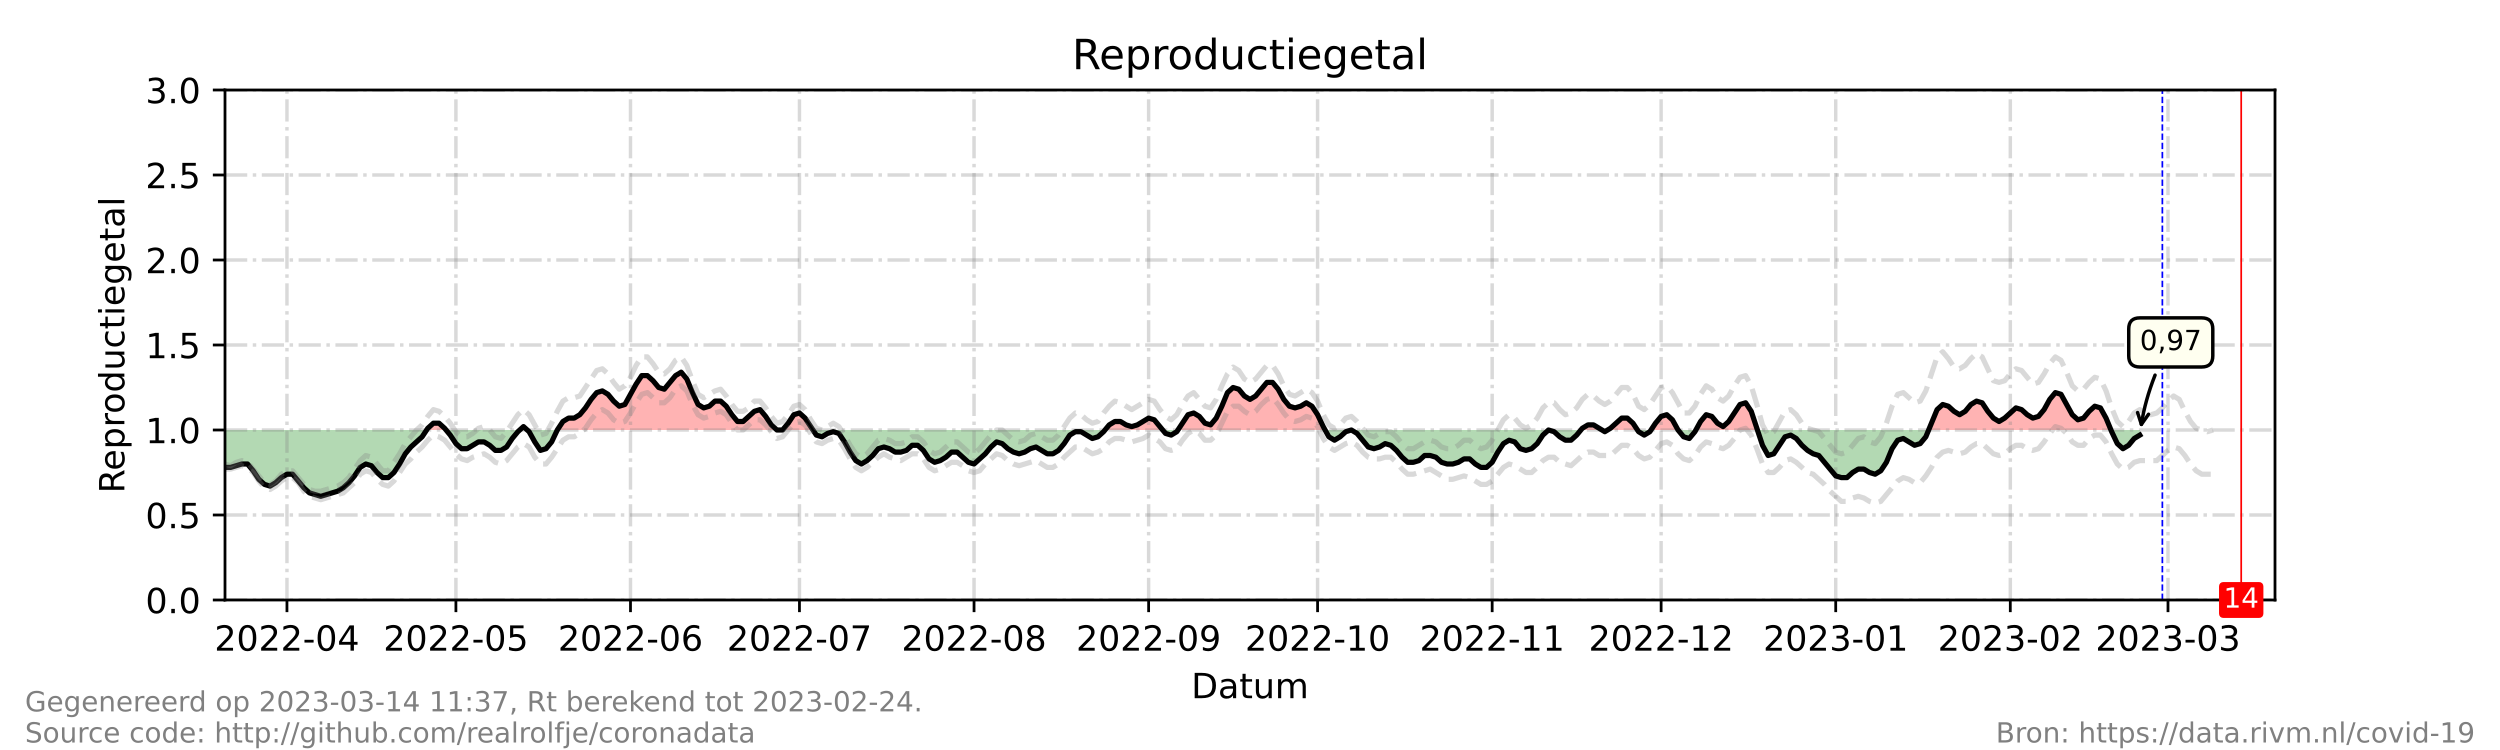 <?xml version="1.0" encoding="utf-8" standalone="no"?>
<!DOCTYPE svg PUBLIC "-//W3C//DTD SVG 1.1//EN"
  "http://www.w3.org/Graphics/SVG/1.1/DTD/svg11.dtd">
<!-- Created with matplotlib (https://matplotlib.org/) -->
<svg height="216pt" version="1.1" viewBox="0 0 720 216" width="720pt" xmlns="http://www.w3.org/2000/svg" xmlns:xlink="http://www.w3.org/1999/xlink">
 <defs>
  <style type="text/css">*{stroke-linecap:butt;stroke-linejoin:round;}</style>
 </defs>
 <g id="figure_1">
  <g id="patch_1">
   <path d="M 0 216 
L 720 216 
L 720 0 
L 0 0 
z
" style="fill:#ffffff;"/>
  </g>
  <g id="axes_1">
   <g id="patch_2">
    <path d="M 64.8 172.8 
L 655.2 172.8 
L 655.2 25.92 
L 64.8 25.92 
z
" style="fill:#ffffff;"/>
   </g>
   <g id="PolyCollection_1">
    <path clip-path="url(#p7e3e49e3fc)" d="M 122.867 123.84 
L 123.191 123.84 
L 124.813 123.84 
L 126.435 123.84 
L 128.057 123.84 
L 128.463 123.84 
L 128.057 123.35 
L 126.435 121.882 
L 124.813 121.882 
L 123.191 123.35 
z
" style="fill:#ff0000;fill-opacity:0.3;"/>
    <path clip-path="url(#p7e3e49e3fc)" d="M 149.684 123.84 
L 150.765 123.84 
L 151.846 123.84 
L 150.765 122.861 
z
" style="fill:#ff0000;fill-opacity:0.3;"/>
    <path clip-path="url(#p7e3e49e3fc)" d="M 160.497 123.84 
L 162.119 123.84 
L 163.741 123.84 
L 165.363 123.84 
L 166.985 123.84 
L 168.607 123.84 
L 170.229 123.84 
L 171.851 123.84 
L 173.473 123.84 
L 175.095 123.84 
L 176.716 123.84 
L 178.338 123.84 
L 179.96 123.84 
L 181.582 123.84 
L 183.204 123.84 
L 184.826 123.84 
L 186.448 123.84 
L 188.07 123.84 
L 189.692 123.84 
L 191.314 123.84 
L 192.936 123.84 
L 194.558 123.84 
L 196.18 123.84 
L 197.802 123.84 
L 199.424 123.84 
L 201.046 123.84 
L 202.668 123.84 
L 204.29 123.84 
L 205.912 123.84 
L 207.534 123.84 
L 209.156 123.84 
L 210.778 123.84 
L 212.4 123.84 
L 214.022 123.84 
L 215.644 123.84 
L 217.266 123.84 
L 218.888 123.84 
L 220.51 123.84 
L 222.132 123.84 
L 223.754 123.84 
L 222.132 122.371 
L 220.51 119.923 
L 218.888 117.965 
L 217.266 118.454 
L 215.644 119.923 
L 214.022 121.392 
L 212.4 121.392 
L 210.778 119.434 
L 209.156 116.986 
L 207.534 115.517 
L 205.912 115.517 
L 204.29 116.986 
L 202.668 117.475 
L 201.046 116.496 
L 199.424 113.069 
L 197.802 109.152 
L 196.18 107.194 
L 194.558 108.173 
L 192.936 110.131 
L 191.314 112.09 
L 189.692 111.6 
L 188.07 109.642 
L 186.448 108.173 
L 184.826 108.173 
L 183.204 110.621 
L 181.582 113.558 
L 179.96 116.496 
L 178.338 116.986 
L 176.716 115.517 
L 175.095 113.558 
L 173.473 112.579 
L 171.851 113.069 
L 170.229 115.027 
L 168.607 117.475 
L 166.985 119.434 
L 165.363 120.413 
L 163.741 120.413 
L 162.119 121.392 
z
" style="fill:#ff0000;fill-opacity:0.3;"/>
    <path clip-path="url(#p7e3e49e3fc)" d="M 225.376 123.84 
L 226.998 123.84 
L 228.62 123.84 
L 230.242 123.84 
L 231.864 123.84 
L 233.486 123.84 
L 234.135 123.84 
L 233.486 122.861 
L 231.864 120.413 
L 230.242 118.944 
L 228.62 119.434 
L 226.998 121.882 
z
" style="fill:#ff0000;fill-opacity:0.3;"/>
    <path clip-path="url(#p7e3e49e3fc)" d="M 318.234 123.84 
L 319.451 123.84 
L 321.073 123.84 
L 322.695 123.84 
L 324.316 123.84 
L 325.938 123.84 
L 327.56 123.84 
L 329.182 123.84 
L 330.804 123.84 
L 332.426 123.84 
L 334.048 123.84 
L 334.859 123.84 
L 334.048 122.861 
L 332.426 120.902 
L 330.804 120.413 
L 329.182 121.392 
L 327.56 122.371 
L 325.938 122.861 
L 324.316 122.371 
L 322.695 121.392 
L 321.073 121.392 
L 319.451 122.371 
z
" style="fill:#ff0000;fill-opacity:0.3;"/>
    <path clip-path="url(#p7e3e49e3fc)" d="M 339.239 123.84 
L 340.536 123.84 
L 342.158 123.84 
L 343.78 123.84 
L 345.402 123.84 
L 347.024 123.84 
L 348.646 123.84 
L 350.268 123.84 
L 351.89 123.84 
L 353.512 123.84 
L 355.134 123.84 
L 356.756 123.84 
L 358.378 123.84 
L 360 123.84 
L 361.622 123.84 
L 363.244 123.84 
L 364.866 123.84 
L 366.488 123.84 
L 368.11 123.84 
L 369.732 123.84 
L 371.354 123.84 
L 372.976 123.84 
L 374.598 123.84 
L 376.22 123.84 
L 377.842 123.84 
L 379.464 123.84 
L 381.086 123.84 
L 381.626 123.84 
L 381.086 122.861 
L 379.464 119.434 
L 377.842 116.986 
L 376.22 116.006 
L 374.598 116.986 
L 372.976 117.475 
L 371.354 116.986 
L 369.732 115.027 
L 368.11 112.09 
L 366.488 110.131 
L 364.866 110.131 
L 363.244 112.09 
L 361.622 114.048 
L 360 115.027 
L 358.378 114.048 
L 356.756 112.09 
L 355.134 111.6 
L 353.512 113.069 
L 351.89 116.986 
L 350.268 120.413 
L 348.646 122.371 
L 347.024 121.882 
L 345.402 119.923 
L 343.78 118.944 
L 342.158 119.434 
L 340.536 121.882 
z
" style="fill:#ff0000;fill-opacity:0.3;"/>
    <path clip-path="url(#p7e3e49e3fc)" d="M 455.291 123.84 
L 455.697 123.84 
L 457.319 123.84 
L 458.941 123.84 
L 460.563 123.84 
L 461.374 123.84 
L 460.563 123.35 
L 458.941 122.371 
L 457.319 122.371 
L 455.697 123.35 
z
" style="fill:#ff0000;fill-opacity:0.3;"/>
    <path clip-path="url(#p7e3e49e3fc)" d="M 462.996 123.84 
L 463.807 123.84 
L 465.429 123.84 
L 467.051 123.84 
L 468.673 123.84 
L 470.295 123.84 
L 471.592 123.84 
L 470.295 121.882 
L 468.673 120.413 
L 467.051 120.413 
L 465.429 121.882 
L 463.807 123.35 
z
" style="fill:#ff0000;fill-opacity:0.3;"/>
    <path clip-path="url(#p7e3e49e3fc)" d="M 475.485 123.84 
L 476.782 123.84 
L 478.404 123.84 
L 480.026 123.84 
L 481.648 123.84 
L 483.27 123.84 
L 481.648 120.902 
L 480.026 119.434 
L 478.404 119.923 
L 476.782 121.882 
z
" style="fill:#ff0000;fill-opacity:0.3;"/>
    <path clip-path="url(#p7e3e49e3fc)" d="M 488.407 123.84 
L 489.758 123.84 
L 491.38 123.84 
L 493.002 123.84 
L 494.624 123.84 
L 496.246 123.84 
L 497.868 123.84 
L 499.49 123.84 
L 501.112 123.84 
L 502.734 123.84 
L 504.356 123.84 
L 505.978 123.84 
L 506.14 123.84 
L 505.978 123.35 
L 504.356 118.454 
L 502.734 116.006 
L 501.112 116.496 
L 499.49 118.944 
L 497.868 121.392 
L 496.246 122.861 
L 494.624 121.882 
L 493.002 119.923 
L 491.38 119.434 
L 489.758 121.392 
z
" style="fill:#ff0000;fill-opacity:0.3;"/>
    <path clip-path="url(#p7e3e49e3fc)" d="M 555.448 123.84 
L 556.259 123.84 
L 557.881 123.84 
L 559.503 123.84 
L 561.125 123.84 
L 562.747 123.84 
L 564.369 123.84 
L 565.991 123.84 
L 567.613 123.84 
L 569.235 123.84 
L 570.857 123.84 
L 572.479 123.84 
L 574.101 123.84 
L 575.723 123.84 
L 577.345 123.84 
L 578.967 123.84 
L 580.589 123.84 
L 582.211 123.84 
L 583.833 123.84 
L 585.455 123.84 
L 587.077 123.84 
L 588.699 123.84 
L 590.321 123.84 
L 591.943 123.84 
L 593.565 123.84 
L 595.187 123.84 
L 596.809 123.84 
L 598.431 123.84 
L 600.053 123.84 
L 601.675 123.84 
L 603.297 123.84 
L 604.919 123.84 
L 606.541 123.84 
L 607.96 123.84 
L 606.541 120.413 
L 604.919 117.475 
L 603.297 116.986 
L 601.675 118.454 
L 600.053 120.413 
L 598.431 120.902 
L 596.809 119.434 
L 595.187 116.496 
L 593.565 113.558 
L 591.943 113.069 
L 590.321 115.027 
L 588.699 117.965 
L 587.077 119.923 
L 585.455 120.413 
L 583.833 119.434 
L 582.211 117.965 
L 580.589 117.475 
L 578.967 118.944 
L 577.345 120.413 
L 575.723 121.392 
L 574.101 120.413 
L 572.479 118.454 
L 570.857 116.006 
L 569.235 115.517 
L 567.613 116.496 
L 565.991 118.454 
L 564.369 119.434 
L 562.747 118.454 
L 561.125 116.986 
L 559.503 116.496 
L 557.881 117.965 
L 556.259 121.882 
z
" style="fill:#ff0000;fill-opacity:0.3;"/>
   </g>
   <g id="PolyCollection_2">
    <path clip-path="url(#p7e3e49e3fc)" d="M 64.8 123.84 
L 64.8 123.84 
L 66.422 123.84 
L 68.044 123.84 
L 69.666 123.84 
L 71.288 123.84 
L 72.91 123.84 
L 74.532 123.84 
L 76.154 123.84 
L 77.776 123.84 
L 79.398 123.84 
L 81.02 123.84 
L 82.642 123.84 
L 84.264 123.84 
L 85.886 123.84 
L 87.508 123.84 
L 89.13 123.84 
L 90.752 123.84 
L 92.374 123.84 
L 93.996 123.84 
L 95.618 123.84 
L 97.24 123.84 
L 98.862 123.84 
L 100.484 123.84 
L 102.105 123.84 
L 103.727 123.84 
L 105.349 123.84 
L 106.971 123.84 
L 108.593 123.84 
L 110.215 123.84 
L 111.837 123.84 
L 113.459 123.84 
L 115.081 123.84 
L 116.703 123.84 
L 118.325 123.84 
L 119.947 123.84 
L 121.569 123.84 
L 122.867 123.84 
L 121.569 125.798 
L 119.947 127.267 
L 118.325 128.736 
L 116.703 130.694 
L 115.081 133.632 
L 113.459 136.08 
L 111.837 137.549 
L 110.215 137.549 
L 108.593 136.08 
L 106.971 134.122 
L 105.349 133.632 
L 103.727 134.611 
L 102.105 137.059 
L 100.484 139.018 
L 98.862 140.486 
L 97.24 141.466 
L 95.618 141.955 
L 93.996 142.445 
L 92.374 142.934 
L 90.752 142.445 
L 89.13 141.955 
L 87.508 140.486 
L 85.886 138.528 
L 84.264 136.57 
L 82.642 136.57 
L 81.02 137.549 
L 79.398 139.018 
L 77.776 139.997 
L 76.154 139.507 
L 74.532 138.038 
L 72.91 135.59 
L 71.288 133.632 
L 69.666 133.632 
L 68.044 134.122 
L 66.422 134.611 
L 64.8 134.611 
z
" style="fill:#008000;fill-opacity:0.3;"/>
    <path clip-path="url(#p7e3e49e3fc)" d="M 128.463 123.84 
L 129.679 123.84 
L 131.301 123.84 
L 132.923 123.84 
L 134.545 123.84 
L 136.167 123.84 
L 137.789 123.84 
L 139.411 123.84 
L 141.033 123.84 
L 142.655 123.84 
L 144.277 123.84 
L 145.899 123.84 
L 147.521 123.84 
L 149.143 123.84 
L 149.684 123.84 
L 149.143 124.33 
L 147.521 126.288 
L 145.899 128.736 
L 144.277 129.715 
L 142.655 129.715 
L 141.033 128.246 
L 139.411 127.267 
L 137.789 127.267 
L 136.167 128.246 
L 134.545 129.226 
L 132.923 129.226 
L 131.301 127.757 
L 129.679 125.309 
z
" style="fill:#008000;fill-opacity:0.3;"/>
    <path clip-path="url(#p7e3e49e3fc)" d="M 151.846 123.84 
L 152.387 123.84 
L 154.009 123.84 
L 155.631 123.84 
L 157.253 123.84 
L 158.875 123.84 
L 160.497 123.84 
L 160.497 123.84 
L 160.497 123.84 
L 158.875 127.267 
L 157.253 129.226 
L 155.631 129.715 
L 154.009 127.267 
L 152.387 124.33 
z
" style="fill:#008000;fill-opacity:0.3;"/>
    <path clip-path="url(#p7e3e49e3fc)" d="M 223.754 123.84 
L 223.754 123.84 
L 225.376 123.84 
L 225.376 123.84 
L 225.376 123.84 
L 223.754 123.84 
z
" style="fill:#008000;fill-opacity:0.3;"/>
    <path clip-path="url(#p7e3e49e3fc)" d="M 234.135 123.84 
L 235.108 123.84 
L 236.73 123.84 
L 238.352 123.84 
L 239.974 123.84 
L 241.596 123.84 
L 243.218 123.84 
L 244.84 123.84 
L 246.462 123.84 
L 248.084 123.84 
L 249.705 123.84 
L 251.327 123.84 
L 252.949 123.84 
L 254.571 123.84 
L 256.193 123.84 
L 257.815 123.84 
L 259.437 123.84 
L 261.059 123.84 
L 262.681 123.84 
L 264.303 123.84 
L 265.925 123.84 
L 267.547 123.84 
L 269.169 123.84 
L 270.791 123.84 
L 272.413 123.84 
L 274.035 123.84 
L 275.657 123.84 
L 277.279 123.84 
L 278.901 123.84 
L 280.523 123.84 
L 282.145 123.84 
L 283.767 123.84 
L 285.389 123.84 
L 287.011 123.84 
L 288.633 123.84 
L 290.255 123.84 
L 291.877 123.84 
L 293.499 123.84 
L 295.121 123.84 
L 296.743 123.84 
L 298.365 123.84 
L 299.987 123.84 
L 301.609 123.84 
L 303.231 123.84 
L 304.853 123.84 
L 306.475 123.84 
L 308.097 123.84 
L 309.719 123.84 
L 311.341 123.84 
L 312.963 123.84 
L 314.585 123.84 
L 316.207 123.84 
L 317.829 123.84 
L 318.234 123.84 
L 317.829 124.33 
L 316.207 125.798 
L 314.585 126.288 
L 312.963 125.309 
L 311.341 124.33 
L 309.719 124.33 
L 308.097 125.309 
L 306.475 127.757 
L 304.853 129.715 
L 303.231 130.694 
L 301.609 130.694 
L 299.987 129.715 
L 298.365 128.736 
L 296.743 129.226 
L 295.121 130.205 
L 293.499 130.694 
L 291.877 130.205 
L 290.255 129.226 
L 288.633 127.757 
L 287.011 127.267 
L 285.389 128.736 
L 283.767 130.694 
L 282.145 132.163 
L 280.523 133.632 
L 278.901 133.142 
L 277.279 131.674 
L 275.657 130.205 
L 274.035 130.205 
L 272.413 131.674 
L 270.791 132.653 
L 269.169 133.142 
L 267.547 132.163 
L 265.925 129.715 
L 264.303 128.246 
L 262.681 128.246 
L 261.059 129.715 
L 259.437 130.205 
L 257.815 130.205 
L 256.193 129.226 
L 254.571 128.736 
L 252.949 129.226 
L 251.327 131.184 
L 249.705 132.653 
L 248.084 133.632 
L 246.462 132.653 
L 244.84 130.205 
L 243.218 127.267 
L 241.596 124.819 
L 239.974 124.33 
L 238.352 124.819 
L 236.73 125.798 
L 235.108 125.309 
z
" style="fill:#008000;fill-opacity:0.3;"/>
    <path clip-path="url(#p7e3e49e3fc)" d="M 334.859 123.84 
L 335.67 123.84 
L 337.292 123.84 
L 338.914 123.84 
L 339.239 123.84 
L 338.914 124.33 
L 337.292 125.309 
L 335.67 124.819 
z
" style="fill:#008000;fill-opacity:0.3;"/>
    <path clip-path="url(#p7e3e49e3fc)" d="M 381.626 123.84 
L 382.708 123.84 
L 384.33 123.84 
L 385.952 123.84 
L 387.574 123.84 
L 389.196 123.84 
L 390.818 123.84 
L 392.44 123.84 
L 394.062 123.84 
L 395.684 123.84 
L 397.305 123.84 
L 398.927 123.84 
L 400.549 123.84 
L 402.171 123.84 
L 403.793 123.84 
L 405.415 123.84 
L 407.037 123.84 
L 408.659 123.84 
L 410.281 123.84 
L 411.903 123.84 
L 413.525 123.84 
L 415.147 123.84 
L 416.769 123.84 
L 418.391 123.84 
L 420.013 123.84 
L 421.635 123.84 
L 423.257 123.84 
L 424.879 123.84 
L 426.501 123.84 
L 428.123 123.84 
L 429.745 123.84 
L 431.367 123.84 
L 432.989 123.84 
L 434.611 123.84 
L 436.233 123.84 
L 437.855 123.84 
L 439.477 123.84 
L 441.099 123.84 
L 442.721 123.84 
L 444.343 123.84 
L 445.965 123.84 
L 447.587 123.84 
L 449.209 123.84 
L 450.831 123.84 
L 452.453 123.84 
L 454.075 123.84 
L 455.291 123.84 
L 454.075 125.309 
L 452.453 126.778 
L 450.831 126.778 
L 449.209 125.798 
L 447.587 124.33 
L 445.965 123.84 
L 444.343 125.309 
L 442.721 127.757 
L 441.099 129.226 
L 439.477 129.715 
L 437.855 129.226 
L 436.233 127.267 
L 434.611 126.778 
L 432.989 127.757 
L 431.367 130.205 
L 429.745 133.142 
L 428.123 134.611 
L 426.501 134.611 
L 424.879 133.632 
L 423.257 132.163 
L 421.635 132.163 
L 420.013 133.142 
L 418.391 133.632 
L 416.769 133.632 
L 415.147 133.142 
L 413.525 131.674 
L 411.903 131.184 
L 410.281 131.184 
L 408.659 132.653 
L 407.037 133.142 
L 405.415 133.142 
L 403.793 131.674 
L 402.171 129.715 
L 400.549 128.246 
L 398.927 127.757 
L 397.305 128.736 
L 395.684 129.226 
L 394.062 128.736 
L 392.44 126.778 
L 390.818 124.819 
L 389.196 123.84 
L 387.574 124.33 
L 385.952 125.798 
L 384.33 126.778 
L 382.708 125.798 
z
" style="fill:#008000;fill-opacity:0.3;"/>
    <path clip-path="url(#p7e3e49e3fc)" d="M 461.374 123.84 
L 462.185 123.84 
L 462.996 123.84 
L 462.185 124.33 
z
" style="fill:#008000;fill-opacity:0.3;"/>
    <path clip-path="url(#p7e3e49e3fc)" d="M 471.592 123.84 
L 471.916 123.84 
L 473.538 123.84 
L 475.16 123.84 
L 475.485 123.84 
L 475.16 124.33 
L 473.538 125.309 
L 471.916 124.33 
z
" style="fill:#008000;fill-opacity:0.3;"/>
    <path clip-path="url(#p7e3e49e3fc)" d="M 483.27 123.84 
L 483.27 123.84 
L 484.892 123.84 
L 486.514 123.84 
L 488.136 123.84 
L 488.407 123.84 
L 488.136 124.33 
L 486.514 126.288 
L 484.892 125.798 
L 483.27 123.84 
z
" style="fill:#008000;fill-opacity:0.3;"/>
    <path clip-path="url(#p7e3e49e3fc)" d="M 506.14 123.84 
L 507.6 123.84 
L 509.222 123.84 
L 510.844 123.84 
L 512.466 123.84 
L 514.088 123.84 
L 515.71 123.84 
L 517.332 123.84 
L 518.954 123.84 
L 520.576 123.84 
L 522.198 123.84 
L 523.82 123.84 
L 525.442 123.84 
L 527.064 123.84 
L 528.686 123.84 
L 530.308 123.84 
L 531.93 123.84 
L 533.552 123.84 
L 535.174 123.84 
L 536.796 123.84 
L 538.418 123.84 
L 540.04 123.84 
L 541.662 123.84 
L 543.284 123.84 
L 544.905 123.84 
L 546.527 123.84 
L 548.149 123.84 
L 549.771 123.84 
L 551.393 123.84 
L 553.015 123.84 
L 554.637 123.84 
L 555.448 123.84 
L 554.637 125.798 
L 553.015 127.757 
L 551.393 128.246 
L 549.771 127.267 
L 548.149 126.288 
L 546.527 126.778 
L 544.905 129.226 
L 543.284 133.142 
L 541.662 135.59 
L 540.04 136.57 
L 538.418 136.08 
L 536.796 135.101 
L 535.174 135.101 
L 533.552 136.08 
L 531.93 137.549 
L 530.308 137.549 
L 528.686 137.059 
L 527.064 135.101 
L 525.442 133.142 
L 523.82 131.184 
L 522.198 130.694 
L 520.576 129.715 
L 518.954 128.246 
L 517.332 126.288 
L 515.71 125.309 
L 514.088 125.798 
L 512.466 128.246 
L 510.844 130.694 
L 509.222 131.184 
L 507.6 128.246 
z
" style="fill:#008000;fill-opacity:0.3;"/>
    <path clip-path="url(#p7e3e49e3fc)" d="M 607.96 123.84 
L 608.163 123.84 
L 609.785 123.84 
L 611.407 123.84 
L 613.029 123.84 
L 614.651 123.84 
L 616.273 123.84 
L 616.273 123.84 
L 616.273 125.309 
L 614.651 126.288 
L 613.029 128.246 
L 611.407 129.226 
L 609.785 127.757 
L 608.163 124.33 
z
" style="fill:#008000;fill-opacity:0.3;"/>
   </g>
   <g id="matplotlib.axis_1">
    <g id="xtick_1">
     <g id="line2d_1">
      <path clip-path="url(#p7e3e49e3fc)" d="M 82.642 172.8 
L 82.642 25.92 
" style="fill:none;stroke:#808080;stroke-dasharray:6.4,1.6,1,1.6;stroke-dashoffset:0;stroke-opacity:0.3;"/>
     </g>
     <g id="line2d_2">
      <defs>
       <path d="M 0 0 
L 0 3.5 
" id="m080feb3ac6" style="stroke:#000000;stroke-width:0.8;"/>
      </defs>
      <g>
       <use style="stroke:#000000;stroke-width:0.8;" x="82.642" xlink:href="#m080feb3ac6" y="172.8"/>
      </g>
     </g>
     <g id="text_1">
      <!-- 2022-04 -->
      <g transform="translate(61.75 187.398)scale(0.1 -0.1)">
       <defs>
        <path d="M 19.188 8.297 
L 53.609 8.297 
L 53.609 0 
L 7.328 0 
L 7.328 8.297 
Q 12.938 14.109 22.625 23.891 
Q 32.328 33.688 34.812 36.531 
Q 39.547 41.844 41.422 45.531 
Q 43.312 49.219 43.312 52.781 
Q 43.312 58.594 39.234 62.25 
Q 35.156 65.922 28.609 65.922 
Q 23.969 65.922 18.812 64.312 
Q 13.672 62.703 7.812 59.422 
L 7.812 69.391 
Q 13.766 71.781 18.938 73 
Q 24.125 74.219 28.422 74.219 
Q 39.75 74.219 46.484 68.547 
Q 53.219 62.891 53.219 53.422 
Q 53.219 48.922 51.531 44.891 
Q 49.859 40.875 45.406 35.406 
Q 44.188 33.984 37.641 27.219 
Q 31.109 20.453 19.188 8.297 
z
" id="DejaVuSans-50"/>
        <path d="M 31.781 66.406 
Q 24.172 66.406 20.328 58.906 
Q 16.5 51.422 16.5 36.375 
Q 16.5 21.391 20.328 13.891 
Q 24.172 6.391 31.781 6.391 
Q 39.453 6.391 43.281 13.891 
Q 47.125 21.391 47.125 36.375 
Q 47.125 51.422 43.281 58.906 
Q 39.453 66.406 31.781 66.406 
z
M 31.781 74.219 
Q 44.047 74.219 50.516 64.516 
Q 56.984 54.828 56.984 36.375 
Q 56.984 17.969 50.516 8.266 
Q 44.047 -1.422 31.781 -1.422 
Q 19.531 -1.422 13.062 8.266 
Q 6.594 17.969 6.594 36.375 
Q 6.594 54.828 13.062 64.516 
Q 19.531 74.219 31.781 74.219 
z
" id="DejaVuSans-48"/>
        <path d="M 4.891 31.391 
L 31.203 31.391 
L 31.203 23.391 
L 4.891 23.391 
z
" id="DejaVuSans-45"/>
        <path d="M 37.797 64.312 
L 12.891 25.391 
L 37.797 25.391 
z
M 35.203 72.906 
L 47.609 72.906 
L 47.609 25.391 
L 58.016 25.391 
L 58.016 17.188 
L 47.609 17.188 
L 47.609 0 
L 37.797 0 
L 37.797 17.188 
L 4.891 17.188 
L 4.891 26.703 
z
" id="DejaVuSans-52"/>
       </defs>
       <use xlink:href="#DejaVuSans-50"/>
       <use x="63.623" xlink:href="#DejaVuSans-48"/>
       <use x="127.246" xlink:href="#DejaVuSans-50"/>
       <use x="190.869" xlink:href="#DejaVuSans-50"/>
       <use x="254.492" xlink:href="#DejaVuSans-45"/>
       <use x="290.576" xlink:href="#DejaVuSans-48"/>
       <use x="354.199" xlink:href="#DejaVuSans-52"/>
      </g>
     </g>
    </g>
    <g id="xtick_2">
     <g id="line2d_3">
      <path clip-path="url(#p7e3e49e3fc)" d="M 131.301 172.8 
L 131.301 25.92 
" style="fill:none;stroke:#808080;stroke-dasharray:6.4,1.6,1,1.6;stroke-dashoffset:0;stroke-opacity:0.3;"/>
     </g>
     <g id="line2d_4">
      <g>
       <use style="stroke:#000000;stroke-width:0.8;" x="131.301" xlink:href="#m080feb3ac6" y="172.8"/>
      </g>
     </g>
     <g id="text_2">
      <!-- 2022-05 -->
      <g transform="translate(110.41 187.398)scale(0.1 -0.1)">
       <defs>
        <path d="M 10.797 72.906 
L 49.516 72.906 
L 49.516 64.594 
L 19.828 64.594 
L 19.828 46.734 
Q 21.969 47.469 24.109 47.828 
Q 26.266 48.188 28.422 48.188 
Q 40.625 48.188 47.75 41.5 
Q 54.891 34.812 54.891 23.391 
Q 54.891 11.625 47.562 5.094 
Q 40.234 -1.422 26.906 -1.422 
Q 22.312 -1.422 17.547 -0.641 
Q 12.797 0.141 7.719 1.703 
L 7.719 11.625 
Q 12.109 9.234 16.797 8.062 
Q 21.484 6.891 26.703 6.891 
Q 35.156 6.891 40.078 11.328 
Q 45.016 15.766 45.016 23.391 
Q 45.016 31 40.078 35.438 
Q 35.156 39.891 26.703 39.891 
Q 22.75 39.891 18.812 39.016 
Q 14.891 38.141 10.797 36.281 
z
" id="DejaVuSans-53"/>
       </defs>
       <use xlink:href="#DejaVuSans-50"/>
       <use x="63.623" xlink:href="#DejaVuSans-48"/>
       <use x="127.246" xlink:href="#DejaVuSans-50"/>
       <use x="190.869" xlink:href="#DejaVuSans-50"/>
       <use x="254.492" xlink:href="#DejaVuSans-45"/>
       <use x="290.576" xlink:href="#DejaVuSans-48"/>
       <use x="354.199" xlink:href="#DejaVuSans-53"/>
      </g>
     </g>
    </g>
    <g id="xtick_3">
     <g id="line2d_5">
      <path clip-path="url(#p7e3e49e3fc)" d="M 181.582 172.8 
L 181.582 25.92 
" style="fill:none;stroke:#808080;stroke-dasharray:6.4,1.6,1,1.6;stroke-dashoffset:0;stroke-opacity:0.3;"/>
     </g>
     <g id="line2d_6">
      <g>
       <use style="stroke:#000000;stroke-width:0.8;" x="181.582" xlink:href="#m080feb3ac6" y="172.8"/>
      </g>
     </g>
     <g id="text_3">
      <!-- 2022-06 -->
      <g transform="translate(160.691 187.398)scale(0.1 -0.1)">
       <defs>
        <path d="M 33.016 40.375 
Q 26.375 40.375 22.484 35.828 
Q 18.609 31.297 18.609 23.391 
Q 18.609 15.531 22.484 10.953 
Q 26.375 6.391 33.016 6.391 
Q 39.656 6.391 43.531 10.953 
Q 47.406 15.531 47.406 23.391 
Q 47.406 31.297 43.531 35.828 
Q 39.656 40.375 33.016 40.375 
z
M 52.594 71.297 
L 52.594 62.312 
Q 48.875 64.062 45.094 64.984 
Q 41.312 65.922 37.594 65.922 
Q 27.828 65.922 22.672 59.328 
Q 17.531 52.734 16.797 39.406 
Q 19.672 43.656 24.016 45.922 
Q 28.375 48.188 33.594 48.188 
Q 44.578 48.188 50.953 41.516 
Q 57.328 34.859 57.328 23.391 
Q 57.328 12.156 50.688 5.359 
Q 44.047 -1.422 33.016 -1.422 
Q 20.359 -1.422 13.672 8.266 
Q 6.984 17.969 6.984 36.375 
Q 6.984 53.656 15.188 63.938 
Q 23.391 74.219 37.203 74.219 
Q 40.922 74.219 44.703 73.484 
Q 48.484 72.75 52.594 71.297 
z
" id="DejaVuSans-54"/>
       </defs>
       <use xlink:href="#DejaVuSans-50"/>
       <use x="63.623" xlink:href="#DejaVuSans-48"/>
       <use x="127.246" xlink:href="#DejaVuSans-50"/>
       <use x="190.869" xlink:href="#DejaVuSans-50"/>
       <use x="254.492" xlink:href="#DejaVuSans-45"/>
       <use x="290.576" xlink:href="#DejaVuSans-48"/>
       <use x="354.199" xlink:href="#DejaVuSans-54"/>
      </g>
     </g>
    </g>
    <g id="xtick_4">
     <g id="line2d_7">
      <path clip-path="url(#p7e3e49e3fc)" d="M 230.242 172.8 
L 230.242 25.92 
" style="fill:none;stroke:#808080;stroke-dasharray:6.4,1.6,1,1.6;stroke-dashoffset:0;stroke-opacity:0.3;"/>
     </g>
     <g id="line2d_8">
      <g>
       <use style="stroke:#000000;stroke-width:0.8;" x="230.242" xlink:href="#m080feb3ac6" y="172.8"/>
      </g>
     </g>
     <g id="text_4">
      <!-- 2022-07 -->
      <g transform="translate(209.35 187.398)scale(0.1 -0.1)">
       <defs>
        <path d="M 8.203 72.906 
L 55.078 72.906 
L 55.078 68.703 
L 28.609 0 
L 18.312 0 
L 43.219 64.594 
L 8.203 64.594 
z
" id="DejaVuSans-55"/>
       </defs>
       <use xlink:href="#DejaVuSans-50"/>
       <use x="63.623" xlink:href="#DejaVuSans-48"/>
       <use x="127.246" xlink:href="#DejaVuSans-50"/>
       <use x="190.869" xlink:href="#DejaVuSans-50"/>
       <use x="254.492" xlink:href="#DejaVuSans-45"/>
       <use x="290.576" xlink:href="#DejaVuSans-48"/>
       <use x="354.199" xlink:href="#DejaVuSans-55"/>
      </g>
     </g>
    </g>
    <g id="xtick_5">
     <g id="line2d_9">
      <path clip-path="url(#p7e3e49e3fc)" d="M 280.523 172.8 
L 280.523 25.92 
" style="fill:none;stroke:#808080;stroke-dasharray:6.4,1.6,1,1.6;stroke-dashoffset:0;stroke-opacity:0.3;"/>
     </g>
     <g id="line2d_10">
      <g>
       <use style="stroke:#000000;stroke-width:0.8;" x="280.523" xlink:href="#m080feb3ac6" y="172.8"/>
      </g>
     </g>
     <g id="text_5">
      <!-- 2022-08 -->
      <g transform="translate(259.632 187.398)scale(0.1 -0.1)">
       <defs>
        <path d="M 31.781 34.625 
Q 24.75 34.625 20.719 30.859 
Q 16.703 27.094 16.703 20.516 
Q 16.703 13.922 20.719 10.156 
Q 24.75 6.391 31.781 6.391 
Q 38.812 6.391 42.859 10.172 
Q 46.922 13.969 46.922 20.516 
Q 46.922 27.094 42.891 30.859 
Q 38.875 34.625 31.781 34.625 
z
M 21.922 38.812 
Q 15.578 40.375 12.031 44.719 
Q 8.5 49.078 8.5 55.328 
Q 8.5 64.062 14.719 69.141 
Q 20.953 74.219 31.781 74.219 
Q 42.672 74.219 48.875 69.141 
Q 55.078 64.062 55.078 55.328 
Q 55.078 49.078 51.531 44.719 
Q 48 40.375 41.703 38.812 
Q 48.828 37.156 52.797 32.312 
Q 56.781 27.484 56.781 20.516 
Q 56.781 9.906 50.312 4.234 
Q 43.844 -1.422 31.781 -1.422 
Q 19.734 -1.422 13.25 4.234 
Q 6.781 9.906 6.781 20.516 
Q 6.781 27.484 10.781 32.312 
Q 14.797 37.156 21.922 38.812 
z
M 18.312 54.391 
Q 18.312 48.734 21.844 45.562 
Q 25.391 42.391 31.781 42.391 
Q 38.141 42.391 41.719 45.562 
Q 45.312 48.734 45.312 54.391 
Q 45.312 60.062 41.719 63.234 
Q 38.141 66.406 31.781 66.406 
Q 25.391 66.406 21.844 63.234 
Q 18.312 60.062 18.312 54.391 
z
" id="DejaVuSans-56"/>
       </defs>
       <use xlink:href="#DejaVuSans-50"/>
       <use x="63.623" xlink:href="#DejaVuSans-48"/>
       <use x="127.246" xlink:href="#DejaVuSans-50"/>
       <use x="190.869" xlink:href="#DejaVuSans-50"/>
       <use x="254.492" xlink:href="#DejaVuSans-45"/>
       <use x="290.576" xlink:href="#DejaVuSans-48"/>
       <use x="354.199" xlink:href="#DejaVuSans-56"/>
      </g>
     </g>
    </g>
    <g id="xtick_6">
     <g id="line2d_11">
      <path clip-path="url(#p7e3e49e3fc)" d="M 330.804 172.8 
L 330.804 25.92 
" style="fill:none;stroke:#808080;stroke-dasharray:6.4,1.6,1,1.6;stroke-dashoffset:0;stroke-opacity:0.3;"/>
     </g>
     <g id="line2d_12">
      <g>
       <use style="stroke:#000000;stroke-width:0.8;" x="330.804" xlink:href="#m080feb3ac6" y="172.8"/>
      </g>
     </g>
     <g id="text_6">
      <!-- 2022-09 -->
      <g transform="translate(309.913 187.398)scale(0.1 -0.1)">
       <defs>
        <path d="M 10.984 1.516 
L 10.984 10.5 
Q 14.703 8.734 18.5 7.812 
Q 22.312 6.891 25.984 6.891 
Q 35.75 6.891 40.891 13.453 
Q 46.047 20.016 46.781 33.406 
Q 43.953 29.203 39.594 26.953 
Q 35.25 24.703 29.984 24.703 
Q 19.047 24.703 12.672 31.312 
Q 6.297 37.938 6.297 49.422 
Q 6.297 60.641 12.938 67.422 
Q 19.578 74.219 30.609 74.219 
Q 43.266 74.219 49.922 64.516 
Q 56.594 54.828 56.594 36.375 
Q 56.594 19.141 48.406 8.859 
Q 40.234 -1.422 26.422 -1.422 
Q 22.703 -1.422 18.891 -0.688 
Q 15.094 0.047 10.984 1.516 
z
M 30.609 32.422 
Q 37.25 32.422 41.125 36.953 
Q 45.016 41.5 45.016 49.422 
Q 45.016 57.281 41.125 61.844 
Q 37.25 66.406 30.609 66.406 
Q 23.969 66.406 20.094 61.844 
Q 16.219 57.281 16.219 49.422 
Q 16.219 41.5 20.094 36.953 
Q 23.969 32.422 30.609 32.422 
z
" id="DejaVuSans-57"/>
       </defs>
       <use xlink:href="#DejaVuSans-50"/>
       <use x="63.623" xlink:href="#DejaVuSans-48"/>
       <use x="127.246" xlink:href="#DejaVuSans-50"/>
       <use x="190.869" xlink:href="#DejaVuSans-50"/>
       <use x="254.492" xlink:href="#DejaVuSans-45"/>
       <use x="290.576" xlink:href="#DejaVuSans-48"/>
       <use x="354.199" xlink:href="#DejaVuSans-57"/>
      </g>
     </g>
    </g>
    <g id="xtick_7">
     <g id="line2d_13">
      <path clip-path="url(#p7e3e49e3fc)" d="M 379.464 172.8 
L 379.464 25.92 
" style="fill:none;stroke:#808080;stroke-dasharray:6.4,1.6,1,1.6;stroke-dashoffset:0;stroke-opacity:0.3;"/>
     </g>
     <g id="line2d_14">
      <g>
       <use style="stroke:#000000;stroke-width:0.8;" x="379.464" xlink:href="#m080feb3ac6" y="172.8"/>
      </g>
     </g>
     <g id="text_7">
      <!-- 2022-10 -->
      <g transform="translate(358.572 187.398)scale(0.1 -0.1)">
       <defs>
        <path d="M 12.406 8.297 
L 28.516 8.297 
L 28.516 63.922 
L 10.984 60.406 
L 10.984 69.391 
L 28.422 72.906 
L 38.281 72.906 
L 38.281 8.297 
L 54.391 8.297 
L 54.391 0 
L 12.406 0 
z
" id="DejaVuSans-49"/>
       </defs>
       <use xlink:href="#DejaVuSans-50"/>
       <use x="63.623" xlink:href="#DejaVuSans-48"/>
       <use x="127.246" xlink:href="#DejaVuSans-50"/>
       <use x="190.869" xlink:href="#DejaVuSans-50"/>
       <use x="254.492" xlink:href="#DejaVuSans-45"/>
       <use x="290.576" xlink:href="#DejaVuSans-49"/>
       <use x="354.199" xlink:href="#DejaVuSans-48"/>
      </g>
     </g>
    </g>
    <g id="xtick_8">
     <g id="line2d_15">
      <path clip-path="url(#p7e3e49e3fc)" d="M 429.745 172.8 
L 429.745 25.92 
" style="fill:none;stroke:#808080;stroke-dasharray:6.4,1.6,1,1.6;stroke-dashoffset:0;stroke-opacity:0.3;"/>
     </g>
     <g id="line2d_16">
      <g>
       <use style="stroke:#000000;stroke-width:0.8;" x="429.745" xlink:href="#m080feb3ac6" y="172.8"/>
      </g>
     </g>
     <g id="text_8">
      <!-- 2022-11 -->
      <g transform="translate(408.854 187.398)scale(0.1 -0.1)">
       <use xlink:href="#DejaVuSans-50"/>
       <use x="63.623" xlink:href="#DejaVuSans-48"/>
       <use x="127.246" xlink:href="#DejaVuSans-50"/>
       <use x="190.869" xlink:href="#DejaVuSans-50"/>
       <use x="254.492" xlink:href="#DejaVuSans-45"/>
       <use x="290.576" xlink:href="#DejaVuSans-49"/>
       <use x="354.199" xlink:href="#DejaVuSans-49"/>
      </g>
     </g>
    </g>
    <g id="xtick_9">
     <g id="line2d_17">
      <path clip-path="url(#p7e3e49e3fc)" d="M 478.404 172.8 
L 478.404 25.92 
" style="fill:none;stroke:#808080;stroke-dasharray:6.4,1.6,1,1.6;stroke-dashoffset:0;stroke-opacity:0.3;"/>
     </g>
     <g id="line2d_18">
      <g>
       <use style="stroke:#000000;stroke-width:0.8;" x="478.404" xlink:href="#m080feb3ac6" y="172.8"/>
      </g>
     </g>
     <g id="text_9">
      <!-- 2022-12 -->
      <g transform="translate(457.513 187.398)scale(0.1 -0.1)">
       <use xlink:href="#DejaVuSans-50"/>
       <use x="63.623" xlink:href="#DejaVuSans-48"/>
       <use x="127.246" xlink:href="#DejaVuSans-50"/>
       <use x="190.869" xlink:href="#DejaVuSans-50"/>
       <use x="254.492" xlink:href="#DejaVuSans-45"/>
       <use x="290.576" xlink:href="#DejaVuSans-49"/>
       <use x="354.199" xlink:href="#DejaVuSans-50"/>
      </g>
     </g>
    </g>
    <g id="xtick_10">
     <g id="line2d_19">
      <path clip-path="url(#p7e3e49e3fc)" d="M 528.686 172.8 
L 528.686 25.92 
" style="fill:none;stroke:#808080;stroke-dasharray:6.4,1.6,1,1.6;stroke-dashoffset:0;stroke-opacity:0.3;"/>
     </g>
     <g id="line2d_20">
      <g>
       <use style="stroke:#000000;stroke-width:0.8;" x="528.686" xlink:href="#m080feb3ac6" y="172.8"/>
      </g>
     </g>
     <g id="text_10">
      <!-- 2023-01 -->
      <g transform="translate(507.794 187.398)scale(0.1 -0.1)">
       <defs>
        <path d="M 40.578 39.312 
Q 47.656 37.797 51.625 33 
Q 55.609 28.219 55.609 21.188 
Q 55.609 10.406 48.188 4.484 
Q 40.766 -1.422 27.094 -1.422 
Q 22.516 -1.422 17.656 -0.516 
Q 12.797 0.391 7.625 2.203 
L 7.625 11.719 
Q 11.719 9.328 16.594 8.109 
Q 21.484 6.891 26.812 6.891 
Q 36.078 6.891 40.938 10.547 
Q 45.797 14.203 45.797 21.188 
Q 45.797 27.641 41.281 31.266 
Q 36.766 34.906 28.719 34.906 
L 20.219 34.906 
L 20.219 43.016 
L 29.109 43.016 
Q 36.375 43.016 40.234 45.922 
Q 44.094 48.828 44.094 54.297 
Q 44.094 59.906 40.109 62.906 
Q 36.141 65.922 28.719 65.922 
Q 24.656 65.922 20.016 65.031 
Q 15.375 64.156 9.812 62.312 
L 9.812 71.094 
Q 15.438 72.656 20.344 73.438 
Q 25.25 74.219 29.594 74.219 
Q 40.828 74.219 47.359 69.109 
Q 53.906 64.016 53.906 55.328 
Q 53.906 49.266 50.438 45.094 
Q 46.969 40.922 40.578 39.312 
z
" id="DejaVuSans-51"/>
       </defs>
       <use xlink:href="#DejaVuSans-50"/>
       <use x="63.623" xlink:href="#DejaVuSans-48"/>
       <use x="127.246" xlink:href="#DejaVuSans-50"/>
       <use x="190.869" xlink:href="#DejaVuSans-51"/>
       <use x="254.492" xlink:href="#DejaVuSans-45"/>
       <use x="290.576" xlink:href="#DejaVuSans-48"/>
       <use x="354.199" xlink:href="#DejaVuSans-49"/>
      </g>
     </g>
    </g>
    <g id="xtick_11">
     <g id="line2d_21">
      <path clip-path="url(#p7e3e49e3fc)" d="M 578.967 172.8 
L 578.967 25.92 
" style="fill:none;stroke:#808080;stroke-dasharray:6.4,1.6,1,1.6;stroke-dashoffset:0;stroke-opacity:0.3;"/>
     </g>
     <g id="line2d_22">
      <g>
       <use style="stroke:#000000;stroke-width:0.8;" x="578.967" xlink:href="#m080feb3ac6" y="172.8"/>
      </g>
     </g>
     <g id="text_11">
      <!-- 2023-02 -->
      <g transform="translate(558.076 187.398)scale(0.1 -0.1)">
       <use xlink:href="#DejaVuSans-50"/>
       <use x="63.623" xlink:href="#DejaVuSans-48"/>
       <use x="127.246" xlink:href="#DejaVuSans-50"/>
       <use x="190.869" xlink:href="#DejaVuSans-51"/>
       <use x="254.492" xlink:href="#DejaVuSans-45"/>
       <use x="290.576" xlink:href="#DejaVuSans-48"/>
       <use x="354.199" xlink:href="#DejaVuSans-50"/>
      </g>
     </g>
    </g>
    <g id="xtick_12">
     <g id="line2d_23">
      <path clip-path="url(#p7e3e49e3fc)" d="M 624.382 172.8 
L 624.382 25.92 
" style="fill:none;stroke:#808080;stroke-dasharray:6.4,1.6,1,1.6;stroke-dashoffset:0;stroke-opacity:0.3;"/>
     </g>
     <g id="line2d_24">
      <g>
       <use style="stroke:#000000;stroke-width:0.8;" x="624.382" xlink:href="#m080feb3ac6" y="172.8"/>
      </g>
     </g>
     <g id="text_12">
      <!-- 2023-03 -->
      <g transform="translate(603.491 187.398)scale(0.1 -0.1)">
       <use xlink:href="#DejaVuSans-50"/>
       <use x="63.623" xlink:href="#DejaVuSans-48"/>
       <use x="127.246" xlink:href="#DejaVuSans-50"/>
       <use x="190.869" xlink:href="#DejaVuSans-51"/>
       <use x="254.492" xlink:href="#DejaVuSans-45"/>
       <use x="290.576" xlink:href="#DejaVuSans-48"/>
       <use x="354.199" xlink:href="#DejaVuSans-51"/>
      </g>
     </g>
    </g>
    <g id="text_13">
     <!-- Datum -->
     <g transform="translate(343.087 201.077)scale(0.1 -0.1)">
      <defs>
       <path d="M 19.672 64.797 
L 19.672 8.109 
L 31.594 8.109 
Q 46.688 8.109 53.688 14.938 
Q 60.688 21.781 60.688 36.531 
Q 60.688 51.172 53.688 57.984 
Q 46.688 64.797 31.594 64.797 
z
M 9.812 72.906 
L 30.078 72.906 
Q 51.266 72.906 61.172 64.094 
Q 71.094 55.281 71.094 36.531 
Q 71.094 17.672 61.125 8.828 
Q 51.172 0 30.078 0 
L 9.812 0 
z
" id="DejaVuSans-68"/>
       <path d="M 34.281 27.484 
Q 23.391 27.484 19.188 25 
Q 14.984 22.516 14.984 16.5 
Q 14.984 11.719 18.141 8.906 
Q 21.297 6.109 26.703 6.109 
Q 34.188 6.109 38.703 11.406 
Q 43.219 16.703 43.219 25.484 
L 43.219 27.484 
z
M 52.203 31.203 
L 52.203 0 
L 43.219 0 
L 43.219 8.297 
Q 40.141 3.328 35.547 0.953 
Q 30.953 -1.422 24.312 -1.422 
Q 15.922 -1.422 10.953 3.297 
Q 6 8.016 6 15.922 
Q 6 25.141 12.172 29.828 
Q 18.359 34.516 30.609 34.516 
L 43.219 34.516 
L 43.219 35.406 
Q 43.219 41.609 39.141 45 
Q 35.062 48.391 27.688 48.391 
Q 23 48.391 18.547 47.266 
Q 14.109 46.141 10.016 43.891 
L 10.016 52.203 
Q 14.938 54.109 19.578 55.047 
Q 24.219 56 28.609 56 
Q 40.484 56 46.344 49.844 
Q 52.203 43.703 52.203 31.203 
z
" id="DejaVuSans-97"/>
       <path d="M 18.312 70.219 
L 18.312 54.688 
L 36.812 54.688 
L 36.812 47.703 
L 18.312 47.703 
L 18.312 18.016 
Q 18.312 11.328 20.141 9.422 
Q 21.969 7.516 27.594 7.516 
L 36.812 7.516 
L 36.812 0 
L 27.594 0 
Q 17.188 0 13.234 3.875 
Q 9.281 7.766 9.281 18.016 
L 9.281 47.703 
L 2.688 47.703 
L 2.688 54.688 
L 9.281 54.688 
L 9.281 70.219 
z
" id="DejaVuSans-116"/>
       <path d="M 8.5 21.578 
L 8.5 54.688 
L 17.484 54.688 
L 17.484 21.922 
Q 17.484 14.156 20.5 10.266 
Q 23.531 6.391 29.594 6.391 
Q 36.859 6.391 41.078 11.031 
Q 45.312 15.672 45.312 23.688 
L 45.312 54.688 
L 54.297 54.688 
L 54.297 0 
L 45.312 0 
L 45.312 8.406 
Q 42.047 3.422 37.719 1 
Q 33.406 -1.422 27.688 -1.422 
Q 18.266 -1.422 13.375 4.438 
Q 8.5 10.297 8.5 21.578 
z
M 31.109 56 
z
" id="DejaVuSans-117"/>
       <path d="M 52 44.188 
Q 55.375 50.25 60.062 53.125 
Q 64.75 56 71.094 56 
Q 79.641 56 84.281 50.016 
Q 88.922 44.047 88.922 33.016 
L 88.922 0 
L 79.891 0 
L 79.891 32.719 
Q 79.891 40.578 77.094 44.375 
Q 74.312 48.188 68.609 48.188 
Q 61.625 48.188 57.562 43.547 
Q 53.516 38.922 53.516 30.906 
L 53.516 0 
L 44.484 0 
L 44.484 32.719 
Q 44.484 40.625 41.703 44.406 
Q 38.922 48.188 33.109 48.188 
Q 26.219 48.188 22.156 43.531 
Q 18.109 38.875 18.109 30.906 
L 18.109 0 
L 9.078 0 
L 9.078 54.688 
L 18.109 54.688 
L 18.109 46.188 
Q 21.188 51.219 25.484 53.609 
Q 29.781 56 35.688 56 
Q 41.656 56 45.828 52.969 
Q 50 49.953 52 44.188 
z
" id="DejaVuSans-109"/>
      </defs>
      <use xlink:href="#DejaVuSans-68"/>
      <use x="77.002" xlink:href="#DejaVuSans-97"/>
      <use x="138.281" xlink:href="#DejaVuSans-116"/>
      <use x="177.49" xlink:href="#DejaVuSans-117"/>
      <use x="240.869" xlink:href="#DejaVuSans-109"/>
     </g>
    </g>
   </g>
   <g id="matplotlib.axis_2">
    <g id="ytick_1">
     <g id="line2d_25">
      <path clip-path="url(#p7e3e49e3fc)" d="M 64.8 172.8 
L 655.2 172.8 
" style="fill:none;stroke:#808080;stroke-dasharray:6.4,1.6,1,1.6;stroke-dashoffset:0;stroke-opacity:0.3;"/>
     </g>
     <g id="line2d_26">
      <defs>
       <path d="M 0 0 
L -3.5 0 
" id="m0c5868276e" style="stroke:#000000;stroke-width:0.8;"/>
      </defs>
      <g>
       <use style="stroke:#000000;stroke-width:0.8;" x="64.8" xlink:href="#m0c5868276e" y="172.8"/>
      </g>
     </g>
     <g id="text_14">
      <!-- 0.0 -->
      <g transform="translate(41.897 176.599)scale(0.1 -0.1)">
       <defs>
        <path d="M 10.688 12.406 
L 21 12.406 
L 21 0 
L 10.688 0 
z
" id="DejaVuSans-46"/>
       </defs>
       <use xlink:href="#DejaVuSans-48"/>
       <use x="63.623" xlink:href="#DejaVuSans-46"/>
       <use x="95.41" xlink:href="#DejaVuSans-48"/>
      </g>
     </g>
    </g>
    <g id="ytick_2">
     <g id="line2d_27">
      <path clip-path="url(#p7e3e49e3fc)" d="M 64.8 148.32 
L 655.2 148.32 
" style="fill:none;stroke:#808080;stroke-dasharray:6.4,1.6,1,1.6;stroke-dashoffset:0;stroke-opacity:0.3;"/>
     </g>
     <g id="line2d_28">
      <g>
       <use style="stroke:#000000;stroke-width:0.8;" x="64.8" xlink:href="#m0c5868276e" y="148.32"/>
      </g>
     </g>
     <g id="text_15">
      <!-- 0.5 -->
      <g transform="translate(41.897 152.119)scale(0.1 -0.1)">
       <use xlink:href="#DejaVuSans-48"/>
       <use x="63.623" xlink:href="#DejaVuSans-46"/>
       <use x="95.41" xlink:href="#DejaVuSans-53"/>
      </g>
     </g>
    </g>
    <g id="ytick_3">
     <g id="line2d_29">
      <path clip-path="url(#p7e3e49e3fc)" d="M 64.8 123.84 
L 655.2 123.84 
" style="fill:none;stroke:#808080;stroke-dasharray:6.4,1.6,1,1.6;stroke-dashoffset:0;stroke-opacity:0.3;"/>
     </g>
     <g id="line2d_30">
      <g>
       <use style="stroke:#000000;stroke-width:0.8;" x="64.8" xlink:href="#m0c5868276e" y="123.84"/>
      </g>
     </g>
     <g id="text_16">
      <!-- 1.0 -->
      <g transform="translate(41.897 127.639)scale(0.1 -0.1)">
       <use xlink:href="#DejaVuSans-49"/>
       <use x="63.623" xlink:href="#DejaVuSans-46"/>
       <use x="95.41" xlink:href="#DejaVuSans-48"/>
      </g>
     </g>
    </g>
    <g id="ytick_4">
     <g id="line2d_31">
      <path clip-path="url(#p7e3e49e3fc)" d="M 64.8 99.36 
L 655.2 99.36 
" style="fill:none;stroke:#808080;stroke-dasharray:6.4,1.6,1,1.6;stroke-dashoffset:0;stroke-opacity:0.3;"/>
     </g>
     <g id="line2d_32">
      <g>
       <use style="stroke:#000000;stroke-width:0.8;" x="64.8" xlink:href="#m0c5868276e" y="99.36"/>
      </g>
     </g>
     <g id="text_17">
      <!-- 1.5 -->
      <g transform="translate(41.897 103.159)scale(0.1 -0.1)">
       <use xlink:href="#DejaVuSans-49"/>
       <use x="63.623" xlink:href="#DejaVuSans-46"/>
       <use x="95.41" xlink:href="#DejaVuSans-53"/>
      </g>
     </g>
    </g>
    <g id="ytick_5">
     <g id="line2d_33">
      <path clip-path="url(#p7e3e49e3fc)" d="M 64.8 74.88 
L 655.2 74.88 
" style="fill:none;stroke:#808080;stroke-dasharray:6.4,1.6,1,1.6;stroke-dashoffset:0;stroke-opacity:0.3;"/>
     </g>
     <g id="line2d_34">
      <g>
       <use style="stroke:#000000;stroke-width:0.8;" x="64.8" xlink:href="#m0c5868276e" y="74.88"/>
      </g>
     </g>
     <g id="text_18">
      <!-- 2.0 -->
      <g transform="translate(41.897 78.679)scale(0.1 -0.1)">
       <use xlink:href="#DejaVuSans-50"/>
       <use x="63.623" xlink:href="#DejaVuSans-46"/>
       <use x="95.41" xlink:href="#DejaVuSans-48"/>
      </g>
     </g>
    </g>
    <g id="ytick_6">
     <g id="line2d_35">
      <path clip-path="url(#p7e3e49e3fc)" d="M 64.8 50.4 
L 655.2 50.4 
" style="fill:none;stroke:#808080;stroke-dasharray:6.4,1.6,1,1.6;stroke-dashoffset:0;stroke-opacity:0.3;"/>
     </g>
     <g id="line2d_36">
      <g>
       <use style="stroke:#000000;stroke-width:0.8;" x="64.8" xlink:href="#m0c5868276e" y="50.4"/>
      </g>
     </g>
     <g id="text_19">
      <!-- 2.5 -->
      <g transform="translate(41.897 54.199)scale(0.1 -0.1)">
       <use xlink:href="#DejaVuSans-50"/>
       <use x="63.623" xlink:href="#DejaVuSans-46"/>
       <use x="95.41" xlink:href="#DejaVuSans-53"/>
      </g>
     </g>
    </g>
    <g id="ytick_7">
     <g id="line2d_37">
      <path clip-path="url(#p7e3e49e3fc)" d="M 64.8 25.92 
L 655.2 25.92 
" style="fill:none;stroke:#808080;stroke-dasharray:6.4,1.6,1,1.6;stroke-dashoffset:0;stroke-opacity:0.3;"/>
     </g>
     <g id="line2d_38">
      <g>
       <use style="stroke:#000000;stroke-width:0.8;" x="64.8" xlink:href="#m0c5868276e" y="25.92"/>
      </g>
     </g>
     <g id="text_20">
      <!-- 3.0 -->
      <g transform="translate(41.897 29.719)scale(0.1 -0.1)">
       <use xlink:href="#DejaVuSans-51"/>
       <use x="63.623" xlink:href="#DejaVuSans-46"/>
       <use x="95.41" xlink:href="#DejaVuSans-48"/>
      </g>
     </g>
    </g>
    <g id="text_21">
     <!-- Reproductiegetal -->
     <g transform="translate(35.817 142.044)rotate(-90)scale(0.1 -0.1)">
      <defs>
       <path d="M 44.391 34.188 
Q 47.562 33.109 50.562 29.594 
Q 53.562 26.078 56.594 19.922 
L 66.609 0 
L 56 0 
L 46.688 18.703 
Q 43.062 26.031 39.672 28.422 
Q 36.281 30.812 30.422 30.812 
L 19.672 30.812 
L 19.672 0 
L 9.812 0 
L 9.812 72.906 
L 32.078 72.906 
Q 44.578 72.906 50.734 67.672 
Q 56.891 62.453 56.891 51.906 
Q 56.891 45.016 53.688 40.469 
Q 50.484 35.938 44.391 34.188 
z
M 19.672 64.797 
L 19.672 38.922 
L 32.078 38.922 
Q 39.203 38.922 42.844 42.219 
Q 46.484 45.516 46.484 51.906 
Q 46.484 58.297 42.844 61.547 
Q 39.203 64.797 32.078 64.797 
z
" id="DejaVuSans-82"/>
       <path d="M 56.203 29.594 
L 56.203 25.203 
L 14.891 25.203 
Q 15.484 15.922 20.484 11.062 
Q 25.484 6.203 34.422 6.203 
Q 39.594 6.203 44.453 7.469 
Q 49.312 8.734 54.109 11.281 
L 54.109 2.781 
Q 49.266 0.734 44.188 -0.344 
Q 39.109 -1.422 33.891 -1.422 
Q 20.797 -1.422 13.156 6.188 
Q 5.516 13.812 5.516 26.812 
Q 5.516 40.234 12.766 48.109 
Q 20.016 56 32.328 56 
Q 43.359 56 49.781 48.891 
Q 56.203 41.797 56.203 29.594 
z
M 47.219 32.234 
Q 47.125 39.594 43.094 43.984 
Q 39.062 48.391 32.422 48.391 
Q 24.906 48.391 20.391 44.141 
Q 15.875 39.891 15.188 32.172 
z
" id="DejaVuSans-101"/>
       <path d="M 18.109 8.203 
L 18.109 -20.797 
L 9.078 -20.797 
L 9.078 54.688 
L 18.109 54.688 
L 18.109 46.391 
Q 20.953 51.266 25.266 53.625 
Q 29.594 56 35.594 56 
Q 45.562 56 51.781 48.094 
Q 58.016 40.188 58.016 27.297 
Q 58.016 14.406 51.781 6.484 
Q 45.562 -1.422 35.594 -1.422 
Q 29.594 -1.422 25.266 0.953 
Q 20.953 3.328 18.109 8.203 
z
M 48.688 27.297 
Q 48.688 37.203 44.609 42.844 
Q 40.531 48.484 33.406 48.484 
Q 26.266 48.484 22.188 42.844 
Q 18.109 37.203 18.109 27.297 
Q 18.109 17.391 22.188 11.75 
Q 26.266 6.109 33.406 6.109 
Q 40.531 6.109 44.609 11.75 
Q 48.688 17.391 48.688 27.297 
z
" id="DejaVuSans-112"/>
       <path d="M 41.109 46.297 
Q 39.594 47.172 37.812 47.578 
Q 36.031 48 33.891 48 
Q 26.266 48 22.188 43.047 
Q 18.109 38.094 18.109 28.812 
L 18.109 0 
L 9.078 0 
L 9.078 54.688 
L 18.109 54.688 
L 18.109 46.188 
Q 20.953 51.172 25.484 53.578 
Q 30.031 56 36.531 56 
Q 37.453 56 38.578 55.875 
Q 39.703 55.766 41.062 55.516 
z
" id="DejaVuSans-114"/>
       <path d="M 30.609 48.391 
Q 23.391 48.391 19.188 42.75 
Q 14.984 37.109 14.984 27.297 
Q 14.984 17.484 19.156 11.844 
Q 23.344 6.203 30.609 6.203 
Q 37.797 6.203 41.984 11.859 
Q 46.188 17.531 46.188 27.297 
Q 46.188 37.016 41.984 42.703 
Q 37.797 48.391 30.609 48.391 
z
M 30.609 56 
Q 42.328 56 49.016 48.375 
Q 55.719 40.766 55.719 27.297 
Q 55.719 13.875 49.016 6.219 
Q 42.328 -1.422 30.609 -1.422 
Q 18.844 -1.422 12.172 6.219 
Q 5.516 13.875 5.516 27.297 
Q 5.516 40.766 12.172 48.375 
Q 18.844 56 30.609 56 
z
" id="DejaVuSans-111"/>
       <path d="M 45.406 46.391 
L 45.406 75.984 
L 54.391 75.984 
L 54.391 0 
L 45.406 0 
L 45.406 8.203 
Q 42.578 3.328 38.25 0.953 
Q 33.938 -1.422 27.875 -1.422 
Q 17.969 -1.422 11.734 6.484 
Q 5.516 14.406 5.516 27.297 
Q 5.516 40.188 11.734 48.094 
Q 17.969 56 27.875 56 
Q 33.938 56 38.25 53.625 
Q 42.578 51.266 45.406 46.391 
z
M 14.797 27.297 
Q 14.797 17.391 18.875 11.75 
Q 22.953 6.109 30.078 6.109 
Q 37.203 6.109 41.297 11.75 
Q 45.406 17.391 45.406 27.297 
Q 45.406 37.203 41.297 42.844 
Q 37.203 48.484 30.078 48.484 
Q 22.953 48.484 18.875 42.844 
Q 14.797 37.203 14.797 27.297 
z
" id="DejaVuSans-100"/>
       <path d="M 48.781 52.594 
L 48.781 44.188 
Q 44.969 46.297 41.141 47.344 
Q 37.312 48.391 33.406 48.391 
Q 24.656 48.391 19.812 42.844 
Q 14.984 37.312 14.984 27.297 
Q 14.984 17.281 19.812 11.734 
Q 24.656 6.203 33.406 6.203 
Q 37.312 6.203 41.141 7.25 
Q 44.969 8.297 48.781 10.406 
L 48.781 2.094 
Q 45.016 0.344 40.984 -0.531 
Q 36.969 -1.422 32.422 -1.422 
Q 20.062 -1.422 12.781 6.344 
Q 5.516 14.109 5.516 27.297 
Q 5.516 40.672 12.859 48.328 
Q 20.219 56 33.016 56 
Q 37.156 56 41.109 55.141 
Q 45.062 54.297 48.781 52.594 
z
" id="DejaVuSans-99"/>
       <path d="M 9.422 54.688 
L 18.406 54.688 
L 18.406 0 
L 9.422 0 
z
M 9.422 75.984 
L 18.406 75.984 
L 18.406 64.594 
L 9.422 64.594 
z
" id="DejaVuSans-105"/>
       <path d="M 45.406 27.984 
Q 45.406 37.75 41.375 43.109 
Q 37.359 48.484 30.078 48.484 
Q 22.859 48.484 18.828 43.109 
Q 14.797 37.75 14.797 27.984 
Q 14.797 18.266 18.828 12.891 
Q 22.859 7.516 30.078 7.516 
Q 37.359 7.516 41.375 12.891 
Q 45.406 18.266 45.406 27.984 
z
M 54.391 6.781 
Q 54.391 -7.172 48.188 -13.984 
Q 42 -20.797 29.203 -20.797 
Q 24.469 -20.797 20.266 -20.094 
Q 16.062 -19.391 12.109 -17.922 
L 12.109 -9.188 
Q 16.062 -11.328 19.922 -12.344 
Q 23.781 -13.375 27.781 -13.375 
Q 36.625 -13.375 41.016 -8.766 
Q 45.406 -4.156 45.406 5.172 
L 45.406 9.625 
Q 42.625 4.781 38.281 2.391 
Q 33.938 0 27.875 0 
Q 17.828 0 11.672 7.656 
Q 5.516 15.328 5.516 27.984 
Q 5.516 40.672 11.672 48.328 
Q 17.828 56 27.875 56 
Q 33.938 56 38.281 53.609 
Q 42.625 51.219 45.406 46.391 
L 45.406 54.688 
L 54.391 54.688 
z
" id="DejaVuSans-103"/>
       <path d="M 9.422 75.984 
L 18.406 75.984 
L 18.406 0 
L 9.422 0 
z
" id="DejaVuSans-108"/>
      </defs>
      <use xlink:href="#DejaVuSans-82"/>
      <use x="64.982" xlink:href="#DejaVuSans-101"/>
      <use x="126.506" xlink:href="#DejaVuSans-112"/>
      <use x="189.982" xlink:href="#DejaVuSans-114"/>
      <use x="228.846" xlink:href="#DejaVuSans-111"/>
      <use x="290.027" xlink:href="#DejaVuSans-100"/>
      <use x="353.504" xlink:href="#DejaVuSans-117"/>
      <use x="416.883" xlink:href="#DejaVuSans-99"/>
      <use x="471.863" xlink:href="#DejaVuSans-116"/>
      <use x="511.072" xlink:href="#DejaVuSans-105"/>
      <use x="538.855" xlink:href="#DejaVuSans-101"/>
      <use x="600.379" xlink:href="#DejaVuSans-103"/>
      <use x="663.855" xlink:href="#DejaVuSans-101"/>
      <use x="725.379" xlink:href="#DejaVuSans-116"/>
      <use x="764.588" xlink:href="#DejaVuSans-97"/>
      <use x="825.867" xlink:href="#DejaVuSans-108"/>
     </g>
    </g>
   </g>
   <g id="line2d_39">
    <path clip-path="url(#p7e3e49e3fc)" d="M 64.8 134.611 
L 66.422 134.611 
L 69.666 133.632 
L 71.288 133.632 
L 72.91 135.59 
L 74.532 138.038 
L 76.154 139.507 
L 77.776 139.997 
L 79.398 139.018 
L 81.02 137.549 
L 82.642 136.57 
L 84.264 136.57 
L 87.508 140.486 
L 89.13 141.955 
L 92.374 142.934 
L 97.24 141.466 
L 98.862 140.486 
L 100.484 139.018 
L 102.105 137.059 
L 103.727 134.611 
L 105.349 133.632 
L 106.971 134.122 
L 108.593 136.08 
L 110.215 137.549 
L 111.837 137.549 
L 113.459 136.08 
L 115.081 133.632 
L 116.703 130.694 
L 118.325 128.736 
L 121.569 125.798 
L 123.191 123.35 
L 124.813 121.882 
L 126.435 121.882 
L 128.057 123.35 
L 129.679 125.309 
L 131.301 127.757 
L 132.923 129.226 
L 134.545 129.226 
L 137.789 127.267 
L 139.411 127.267 
L 141.033 128.246 
L 142.655 129.715 
L 144.277 129.715 
L 145.899 128.736 
L 147.521 126.288 
L 149.143 124.33 
L 150.765 122.861 
L 152.387 124.33 
L 154.009 127.267 
L 155.631 129.715 
L 157.253 129.226 
L 158.875 127.267 
L 160.497 123.84 
L 162.119 121.392 
L 163.741 120.413 
L 165.363 120.413 
L 166.985 119.434 
L 168.607 117.475 
L 170.229 115.027 
L 171.851 113.069 
L 173.473 112.579 
L 175.095 113.558 
L 176.716 115.517 
L 178.338 116.986 
L 179.96 116.496 
L 183.204 110.621 
L 184.826 108.173 
L 186.448 108.173 
L 188.07 109.642 
L 189.692 111.6 
L 191.314 112.09 
L 194.558 108.173 
L 196.18 107.194 
L 197.802 109.152 
L 199.424 113.069 
L 201.046 116.496 
L 202.668 117.475 
L 204.29 116.986 
L 205.912 115.517 
L 207.534 115.517 
L 209.156 116.986 
L 210.778 119.434 
L 212.4 121.392 
L 214.022 121.392 
L 217.266 118.454 
L 218.888 117.965 
L 220.51 119.923 
L 222.132 122.371 
L 223.754 123.84 
L 225.376 123.84 
L 226.998 121.882 
L 228.62 119.434 
L 230.242 118.944 
L 231.864 120.413 
L 235.108 125.309 
L 236.73 125.798 
L 238.352 124.819 
L 239.974 124.33 
L 241.596 124.819 
L 243.218 127.267 
L 244.84 130.205 
L 246.462 132.653 
L 248.084 133.632 
L 249.705 132.653 
L 251.327 131.184 
L 252.949 129.226 
L 254.571 128.736 
L 256.193 129.226 
L 257.815 130.205 
L 259.437 130.205 
L 261.059 129.715 
L 262.681 128.246 
L 264.303 128.246 
L 265.925 129.715 
L 267.547 132.163 
L 269.169 133.142 
L 270.791 132.653 
L 272.413 131.674 
L 274.035 130.205 
L 275.657 130.205 
L 278.901 133.142 
L 280.523 133.632 
L 283.767 130.694 
L 285.389 128.736 
L 287.011 127.267 
L 288.633 127.757 
L 290.255 129.226 
L 291.877 130.205 
L 293.499 130.694 
L 295.121 130.205 
L 296.743 129.226 
L 298.365 128.736 
L 301.609 130.694 
L 303.231 130.694 
L 304.853 129.715 
L 306.475 127.757 
L 308.097 125.309 
L 309.719 124.33 
L 311.341 124.33 
L 314.585 126.288 
L 316.207 125.798 
L 317.829 124.33 
L 319.451 122.371 
L 321.073 121.392 
L 322.695 121.392 
L 324.316 122.371 
L 325.938 122.861 
L 327.56 122.371 
L 330.804 120.413 
L 332.426 120.902 
L 335.67 124.819 
L 337.292 125.309 
L 338.914 124.33 
L 342.158 119.434 
L 343.78 118.944 
L 345.402 119.923 
L 347.024 121.882 
L 348.646 122.371 
L 350.268 120.413 
L 351.89 116.986 
L 353.512 113.069 
L 355.134 111.6 
L 356.756 112.09 
L 358.378 114.048 
L 360 115.027 
L 361.622 114.048 
L 364.866 110.131 
L 366.488 110.131 
L 368.11 112.09 
L 369.732 115.027 
L 371.354 116.986 
L 372.976 117.475 
L 374.598 116.986 
L 376.22 116.006 
L 377.842 116.986 
L 379.464 119.434 
L 381.086 122.861 
L 382.708 125.798 
L 384.33 126.778 
L 385.952 125.798 
L 387.574 124.33 
L 389.196 123.84 
L 390.818 124.819 
L 394.062 128.736 
L 395.684 129.226 
L 397.305 128.736 
L 398.927 127.757 
L 400.549 128.246 
L 402.171 129.715 
L 403.793 131.674 
L 405.415 133.142 
L 407.037 133.142 
L 408.659 132.653 
L 410.281 131.184 
L 411.903 131.184 
L 413.525 131.674 
L 415.147 133.142 
L 416.769 133.632 
L 418.391 133.632 
L 420.013 133.142 
L 421.635 132.163 
L 423.257 132.163 
L 424.879 133.632 
L 426.501 134.611 
L 428.123 134.611 
L 429.745 133.142 
L 431.367 130.205 
L 432.989 127.757 
L 434.611 126.778 
L 436.233 127.267 
L 437.855 129.226 
L 439.477 129.715 
L 441.099 129.226 
L 442.721 127.757 
L 444.343 125.309 
L 445.965 123.84 
L 447.587 124.33 
L 449.209 125.798 
L 450.831 126.778 
L 452.453 126.778 
L 454.075 125.309 
L 455.697 123.35 
L 457.319 122.371 
L 458.941 122.371 
L 462.185 124.33 
L 463.807 123.35 
L 467.051 120.413 
L 468.673 120.413 
L 470.295 121.882 
L 471.916 124.33 
L 473.538 125.309 
L 475.16 124.33 
L 476.782 121.882 
L 478.404 119.923 
L 480.026 119.434 
L 481.648 120.902 
L 483.27 123.84 
L 484.892 125.798 
L 486.514 126.288 
L 488.136 124.33 
L 489.758 121.392 
L 491.38 119.434 
L 493.002 119.923 
L 494.624 121.882 
L 496.246 122.861 
L 497.868 121.392 
L 501.112 116.496 
L 502.734 116.006 
L 504.356 118.454 
L 507.6 128.246 
L 509.222 131.184 
L 510.844 130.694 
L 514.088 125.798 
L 515.71 125.309 
L 517.332 126.288 
L 518.954 128.246 
L 520.576 129.715 
L 522.198 130.694 
L 523.82 131.184 
L 528.686 137.059 
L 530.308 137.549 
L 531.93 137.549 
L 533.552 136.08 
L 535.174 135.101 
L 536.796 135.101 
L 538.418 136.08 
L 540.04 136.57 
L 541.662 135.59 
L 543.284 133.142 
L 544.905 129.226 
L 546.527 126.778 
L 548.149 126.288 
L 551.393 128.246 
L 553.015 127.757 
L 554.637 125.798 
L 557.881 117.965 
L 559.503 116.496 
L 561.125 116.986 
L 562.747 118.454 
L 564.369 119.434 
L 565.991 118.454 
L 567.613 116.496 
L 569.235 115.517 
L 570.857 116.006 
L 572.479 118.454 
L 574.101 120.413 
L 575.723 121.392 
L 577.345 120.413 
L 580.589 117.475 
L 582.211 117.965 
L 583.833 119.434 
L 585.455 120.413 
L 587.077 119.923 
L 588.699 117.965 
L 590.321 115.027 
L 591.943 113.069 
L 593.565 113.558 
L 596.809 119.434 
L 598.431 120.902 
L 600.053 120.413 
L 601.675 118.454 
L 603.297 116.986 
L 604.919 117.475 
L 606.541 120.413 
L 608.163 124.33 
L 609.785 127.757 
L 611.407 129.226 
L 613.029 128.246 
L 614.651 126.288 
L 616.273 125.309 
L 616.273 125.309 
" style="fill:none;stroke:#000000;stroke-linecap:square;stroke-width:1.5;"/>
   </g>
   <g id="line2d_40">
    <path clip-path="url(#p7e3e49e3fc)" d="M 64.8 133.632 
L 66.422 134.122 
L 68.044 133.142 
L 69.666 132.653 
L 71.288 133.142 
L 76.154 139.018 
L 77.776 139.507 
L 79.398 138.528 
L 81.02 136.57 
L 82.642 135.59 
L 84.264 135.59 
L 87.508 139.507 
L 89.13 140.976 
L 90.752 141.466 
L 92.374 141.466 
L 97.24 139.997 
L 98.862 139.018 
L 100.484 137.549 
L 103.727 132.653 
L 105.349 131.184 
L 106.971 131.674 
L 110.215 135.59 
L 111.837 135.59 
L 115.081 130.694 
L 116.703 127.757 
L 119.947 123.84 
L 121.569 122.371 
L 123.191 119.923 
L 124.813 117.965 
L 126.435 118.454 
L 128.057 119.923 
L 129.679 121.882 
L 131.301 124.33 
L 132.923 125.798 
L 134.545 125.798 
L 136.167 124.819 
L 137.789 123.35 
L 139.411 122.861 
L 141.033 123.84 
L 142.655 125.798 
L 144.277 126.288 
L 145.899 124.33 
L 149.143 119.434 
L 150.765 117.965 
L 152.387 119.434 
L 155.631 125.309 
L 157.253 124.819 
L 158.875 121.882 
L 160.497 118.454 
L 162.119 115.517 
L 163.741 114.538 
L 165.363 114.538 
L 166.985 114.048 
L 171.851 106.704 
L 173.473 106.214 
L 175.095 107.683 
L 176.716 110.131 
L 178.338 112.09 
L 179.96 111.11 
L 181.582 108.662 
L 183.204 105.235 
L 184.826 102.787 
L 186.448 102.787 
L 188.07 104.746 
L 189.692 107.194 
L 191.314 107.683 
L 192.936 106.214 
L 194.558 103.766 
L 196.18 102.787 
L 197.802 105.235 
L 199.424 109.642 
L 201.046 113.558 
L 202.668 114.538 
L 205.912 112.579 
L 207.534 112.09 
L 209.156 114.048 
L 210.778 116.496 
L 212.4 118.454 
L 214.022 118.454 
L 215.644 117.475 
L 217.266 115.517 
L 218.888 115.517 
L 220.51 117.475 
L 222.132 119.923 
L 223.754 121.882 
L 225.376 121.392 
L 226.998 119.434 
L 228.62 116.986 
L 230.242 116.496 
L 231.864 117.965 
L 233.486 120.902 
L 235.108 123.35 
L 236.73 123.84 
L 239.974 121.882 
L 241.596 122.861 
L 243.218 125.309 
L 244.84 128.246 
L 246.462 130.694 
L 248.084 131.674 
L 249.705 130.694 
L 252.949 126.778 
L 254.571 126.288 
L 256.193 126.778 
L 257.815 127.757 
L 259.437 127.757 
L 261.059 127.267 
L 262.681 125.798 
L 264.303 125.798 
L 265.925 127.267 
L 267.547 129.715 
L 269.169 130.694 
L 270.791 130.205 
L 274.035 127.267 
L 275.657 127.267 
L 278.901 130.205 
L 280.523 130.694 
L 282.145 129.226 
L 285.389 125.309 
L 287.011 123.84 
L 288.633 123.84 
L 291.877 126.778 
L 293.499 127.267 
L 295.121 126.778 
L 296.743 125.309 
L 298.365 124.819 
L 301.609 126.778 
L 303.231 126.778 
L 304.853 125.309 
L 308.097 120.413 
L 309.719 118.944 
L 311.341 119.434 
L 312.963 120.902 
L 314.585 121.882 
L 316.207 121.392 
L 317.829 118.944 
L 319.451 116.986 
L 321.073 115.517 
L 322.695 116.006 
L 325.938 117.965 
L 330.804 115.027 
L 332.426 115.517 
L 334.048 117.965 
L 335.67 119.923 
L 337.292 120.902 
L 338.914 119.434 
L 340.536 116.496 
L 342.158 114.048 
L 343.78 113.069 
L 347.024 116.986 
L 348.646 117.475 
L 350.268 115.027 
L 351.89 111.11 
L 353.512 107.683 
L 355.134 105.725 
L 356.756 106.704 
L 358.378 109.152 
L 360 110.131 
L 361.622 109.152 
L 364.866 105.235 
L 366.488 105.235 
L 368.11 107.683 
L 369.732 111.11 
L 371.354 113.558 
L 372.976 114.048 
L 376.22 112.09 
L 377.842 113.069 
L 379.464 115.517 
L 381.086 119.434 
L 382.708 122.371 
L 384.33 123.35 
L 385.952 122.371 
L 387.574 120.413 
L 389.196 119.923 
L 390.818 121.392 
L 394.062 125.309 
L 395.684 125.798 
L 397.305 124.819 
L 398.927 124.33 
L 400.549 124.33 
L 402.171 125.798 
L 403.793 127.757 
L 405.415 129.226 
L 407.037 129.226 
L 410.281 127.267 
L 411.903 126.778 
L 413.525 127.267 
L 415.147 128.736 
L 416.769 129.226 
L 418.391 129.226 
L 420.013 128.246 
L 421.635 126.778 
L 423.257 126.778 
L 424.879 128.246 
L 426.501 129.226 
L 428.123 128.736 
L 429.745 126.778 
L 432.989 120.902 
L 434.611 119.434 
L 436.233 120.413 
L 437.855 122.371 
L 439.477 123.35 
L 441.099 122.371 
L 442.721 120.413 
L 444.343 117.475 
L 445.965 116.006 
L 447.587 116.006 
L 449.209 117.965 
L 450.831 119.434 
L 452.453 118.944 
L 454.075 117.475 
L 455.697 115.027 
L 457.319 113.558 
L 458.941 114.048 
L 460.563 115.517 
L 462.185 116.496 
L 463.807 115.517 
L 467.051 111.6 
L 468.673 111.6 
L 470.295 113.558 
L 471.916 116.986 
L 473.538 117.965 
L 475.16 116.496 
L 478.404 111.6 
L 480.026 111.11 
L 481.648 113.069 
L 484.892 118.944 
L 486.514 118.944 
L 488.136 116.986 
L 489.758 113.558 
L 491.38 111.11 
L 493.002 112.09 
L 494.624 114.538 
L 496.246 115.517 
L 497.868 114.048 
L 499.49 111.11 
L 501.112 108.662 
L 502.734 108.173 
L 504.356 111.11 
L 505.978 116.496 
L 507.6 122.371 
L 509.222 125.309 
L 510.844 124.33 
L 514.088 118.454 
L 515.71 117.965 
L 517.332 119.434 
L 518.954 121.882 
L 520.576 123.35 
L 523.82 124.33 
L 528.686 130.205 
L 530.308 130.694 
L 531.93 130.205 
L 535.174 126.288 
L 536.796 125.798 
L 538.418 127.267 
L 540.04 127.757 
L 541.662 125.798 
L 543.284 121.882 
L 544.905 116.986 
L 546.527 113.558 
L 548.149 113.069 
L 551.393 116.006 
L 553.015 115.517 
L 554.637 112.579 
L 557.881 102.787 
L 559.503 101.318 
L 561.125 103.277 
L 562.747 105.725 
L 564.369 106.214 
L 565.991 105.235 
L 567.613 103.277 
L 569.235 101.808 
L 570.857 102.787 
L 574.101 109.642 
L 575.723 110.131 
L 577.345 109.642 
L 578.967 107.683 
L 580.589 106.214 
L 582.211 106.704 
L 585.455 110.621 
L 587.077 110.131 
L 588.699 107.683 
L 590.321 104.746 
L 591.943 102.787 
L 593.565 103.766 
L 595.187 107.194 
L 596.809 111.11 
L 598.431 112.579 
L 600.053 112.09 
L 601.675 110.131 
L 603.297 108.662 
L 604.919 109.152 
L 606.541 112.579 
L 608.163 117.475 
L 609.785 121.392 
L 611.407 122.861 
L 613.029 121.392 
L 614.651 118.944 
L 616.273 117.965 
L 617.895 118.944 
L 619.516 119.434 
L 621.138 118.944 
L 622.76 117.475 
L 624.382 115.517 
L 626.004 114.048 
L 627.626 115.027 
L 629.248 118.454 
L 630.87 121.392 
L 632.492 123.35 
L 635.736 124.33 
L 637.358 123.84 
L 637.358 123.84 
" style="fill:none;stroke:#808080;stroke-dasharray:5.55,2.4;stroke-dashoffset:0;stroke-opacity:0.3;stroke-width:1.5;"/>
   </g>
   <g id="line2d_41">
    <path clip-path="url(#p7e3e49e3fc)" d="M 64.8 135.101 
L 66.422 135.101 
L 69.666 134.122 
L 71.288 134.611 
L 72.91 136.08 
L 74.532 138.528 
L 76.154 140.486 
L 77.776 140.976 
L 79.398 139.997 
L 81.02 138.528 
L 82.642 137.549 
L 84.264 137.549 
L 85.886 139.018 
L 87.508 141.466 
L 89.13 142.934 
L 92.374 143.914 
L 98.862 141.955 
L 102.105 139.018 
L 103.727 136.57 
L 105.349 135.59 
L 106.971 136.08 
L 108.593 138.038 
L 110.215 139.507 
L 111.837 139.997 
L 113.459 138.528 
L 116.703 133.632 
L 118.325 132.163 
L 119.947 130.205 
L 121.569 128.736 
L 123.191 126.778 
L 124.813 125.309 
L 126.435 125.798 
L 128.057 126.778 
L 131.301 130.694 
L 132.923 132.163 
L 134.545 132.653 
L 136.167 131.674 
L 139.411 130.694 
L 141.033 131.674 
L 142.655 133.142 
L 144.277 133.632 
L 145.899 132.653 
L 149.143 128.736 
L 150.765 127.757 
L 152.387 128.736 
L 154.009 131.674 
L 155.631 133.632 
L 157.253 133.632 
L 158.875 131.674 
L 162.119 126.778 
L 163.741 125.798 
L 165.363 125.798 
L 166.985 124.819 
L 168.607 123.35 
L 170.229 120.902 
L 171.851 118.944 
L 173.473 117.965 
L 175.095 118.944 
L 176.716 120.902 
L 178.338 121.882 
L 179.96 121.392 
L 181.582 118.944 
L 183.204 116.006 
L 184.826 113.558 
L 186.448 113.069 
L 189.692 116.006 
L 191.314 116.006 
L 192.936 114.538 
L 194.558 112.09 
L 196.18 111.11 
L 197.802 112.579 
L 199.424 116.496 
L 201.046 119.434 
L 202.668 120.413 
L 204.29 119.923 
L 205.912 118.944 
L 207.534 118.454 
L 209.156 119.434 
L 210.778 121.882 
L 212.4 123.84 
L 214.022 123.84 
L 217.266 120.902 
L 218.888 120.902 
L 220.51 122.371 
L 223.754 126.288 
L 225.376 125.798 
L 228.62 121.882 
L 230.242 121.392 
L 231.864 122.371 
L 235.108 127.267 
L 236.73 127.757 
L 238.352 126.778 
L 239.974 126.288 
L 241.596 126.778 
L 243.218 129.226 
L 244.84 132.163 
L 246.462 134.611 
L 248.084 135.59 
L 249.705 134.611 
L 252.949 131.674 
L 254.571 130.694 
L 256.193 131.674 
L 259.437 132.653 
L 262.681 130.694 
L 264.303 130.694 
L 265.925 132.163 
L 267.547 134.611 
L 269.169 135.59 
L 270.791 135.101 
L 274.035 133.142 
L 275.657 133.142 
L 277.279 134.122 
L 278.901 135.59 
L 280.523 136.08 
L 282.145 135.59 
L 283.767 133.632 
L 287.011 130.694 
L 288.633 131.184 
L 290.255 132.653 
L 291.877 133.632 
L 293.499 134.122 
L 298.365 132.653 
L 301.609 134.611 
L 303.231 134.611 
L 304.853 133.632 
L 306.475 131.674 
L 309.719 128.736 
L 311.341 128.736 
L 314.585 130.694 
L 316.207 130.205 
L 317.829 129.226 
L 319.451 127.267 
L 321.073 126.288 
L 322.695 126.288 
L 325.938 127.267 
L 329.182 126.288 
L 330.804 125.309 
L 334.048 127.267 
L 335.67 129.226 
L 337.292 129.715 
L 338.914 129.226 
L 340.536 126.778 
L 342.158 124.819 
L 343.78 123.84 
L 345.402 124.819 
L 347.024 126.778 
L 348.646 126.778 
L 350.268 125.309 
L 353.512 118.454 
L 355.134 116.986 
L 356.756 116.986 
L 358.378 118.454 
L 360 119.434 
L 361.622 118.454 
L 363.244 116.496 
L 364.866 115.027 
L 366.488 114.538 
L 368.11 116.496 
L 369.732 118.944 
L 371.354 120.902 
L 372.976 121.392 
L 374.598 120.902 
L 376.22 119.923 
L 377.842 120.413 
L 379.464 122.861 
L 381.086 126.288 
L 382.708 128.736 
L 384.33 129.715 
L 387.574 127.757 
L 389.196 127.267 
L 390.818 128.246 
L 392.44 130.205 
L 394.062 131.674 
L 395.684 132.163 
L 397.305 132.163 
L 398.927 131.674 
L 400.549 131.674 
L 402.171 133.142 
L 403.793 135.101 
L 405.415 136.57 
L 407.037 136.57 
L 411.903 135.101 
L 416.769 138.038 
L 418.391 138.038 
L 421.635 137.059 
L 423.257 137.549 
L 426.501 139.507 
L 428.123 139.507 
L 429.745 138.528 
L 432.989 134.611 
L 434.611 133.632 
L 436.233 134.122 
L 439.477 136.08 
L 441.099 136.08 
L 442.721 134.611 
L 444.343 132.653 
L 445.965 131.674 
L 447.587 131.674 
L 449.209 133.142 
L 452.453 134.122 
L 455.697 131.184 
L 457.319 130.205 
L 458.941 130.205 
L 460.563 131.184 
L 463.807 131.184 
L 467.051 128.246 
L 468.673 128.246 
L 470.295 129.226 
L 471.916 131.184 
L 473.538 132.163 
L 475.16 131.674 
L 478.404 127.757 
L 480.026 127.267 
L 481.648 128.246 
L 483.27 130.694 
L 484.892 132.163 
L 486.514 132.653 
L 488.136 131.184 
L 489.758 128.736 
L 491.38 127.267 
L 493.002 127.757 
L 494.624 128.736 
L 496.246 129.226 
L 497.868 128.246 
L 499.49 126.288 
L 501.112 123.84 
L 502.734 123.35 
L 504.356 125.309 
L 505.978 129.226 
L 507.6 133.632 
L 509.222 136.08 
L 510.844 136.08 
L 512.466 134.611 
L 514.088 132.653 
L 515.71 132.163 
L 517.332 133.142 
L 520.576 136.08 
L 522.198 136.57 
L 525.442 139.507 
L 527.064 141.466 
L 530.308 144.403 
L 531.93 144.403 
L 533.552 143.424 
L 535.174 142.934 
L 536.796 143.424 
L 538.418 144.403 
L 540.04 144.893 
L 541.662 144.403 
L 546.527 138.528 
L 548.149 137.549 
L 549.771 138.038 
L 551.393 139.018 
L 553.015 139.018 
L 554.637 137.059 
L 556.259 134.611 
L 557.881 131.674 
L 559.503 130.205 
L 561.125 129.715 
L 564.369 130.694 
L 565.991 130.205 
L 567.613 128.736 
L 569.235 127.757 
L 570.857 127.757 
L 574.101 130.694 
L 575.723 131.184 
L 577.345 130.694 
L 578.967 129.226 
L 580.589 128.246 
L 582.211 128.246 
L 583.833 129.226 
L 585.455 129.715 
L 587.077 129.226 
L 588.699 127.267 
L 590.321 124.819 
L 591.943 122.861 
L 593.565 123.35 
L 595.187 124.819 
L 596.809 127.267 
L 598.431 128.246 
L 600.053 128.246 
L 601.675 126.288 
L 603.297 125.309 
L 604.919 125.309 
L 606.541 127.267 
L 608.163 130.694 
L 609.785 133.632 
L 611.407 135.101 
L 613.029 134.611 
L 614.651 133.142 
L 616.273 132.653 
L 621.138 132.653 
L 624.382 129.715 
L 626.004 128.736 
L 627.626 129.226 
L 629.248 131.184 
L 630.87 133.632 
L 632.492 135.59 
L 634.114 136.57 
L 637.358 136.57 
L 637.358 136.57 
" style="fill:none;stroke:#808080;stroke-dasharray:5.55,2.4;stroke-dashoffset:0;stroke-opacity:0.3;stroke-width:1.5;"/>
   </g>
   <g id="line2d_42">
    <path clip-path="url(#p7e3e49e3fc)" d="M 645.468 172.8 
L 645.468 25.92 
" style="fill:none;stroke:#ff0000;stroke-linecap:square;stroke-width:0.5;"/>
   </g>
   <g id="line2d_43">
    <path clip-path="url(#p7e3e49e3fc)" d="M 622.76 172.8 
L 622.76 25.92 
" style="fill:none;stroke:#0000ff;stroke-dasharray:1.85,0.8;stroke-dashoffset:0;stroke-width:0.5;"/>
   </g>
   <g id="patch_3">
    <path d="M 64.8 172.8 
L 64.8 25.92 
" style="fill:none;stroke:#000000;stroke-linecap:square;stroke-linejoin:miter;stroke-width:0.8;"/>
   </g>
   <g id="patch_4">
    <path d="M 655.2 172.8 
L 655.2 25.92 
" style="fill:none;stroke:#000000;stroke-linecap:square;stroke-linejoin:miter;stroke-width:0.8;"/>
   </g>
   <g id="patch_5">
    <path d="M 64.8 172.8 
L 655.2 172.8 
" style="fill:none;stroke:#000000;stroke-linecap:square;stroke-linejoin:miter;stroke-width:0.8;"/>
   </g>
   <g id="patch_6">
    <path d="M 64.8 25.92 
L 655.2 25.92 
" style="fill:none;stroke:#000000;stroke-linecap:square;stroke-linejoin:miter;stroke-width:0.8;"/>
   </g>
   <g id="patch_7">
    <path d="M 620.654 108.042 
Q 617.759 115.405 616.717 122.224 
" style="fill:none;stroke:#000000;stroke-linecap:round;"/>
    <path d="M 618.782 119.303 
L 616.717 122.224 
L 615.619 118.819 
" style="fill:none;stroke:#000000;stroke-linecap:round;"/>
   </g>
   <g id="text_22">
    <g id="patch_8">
     <path d="M 616.273 105.693 
L 634.085 105.693 
Q 637.285 105.693 637.285 102.493 
L 637.285 94.75 
Q 637.285 91.55 634.085 91.55 
L 616.273 91.55 
Q 613.073 91.55 613.073 94.75 
L 613.073 102.493 
Q 613.073 105.693 616.273 105.693 
z
" style="fill:#fffff0;stroke:#000000;stroke-linejoin:miter;"/>
    </g>
    <!-- 0,97 -->
    <g transform="translate(616.273 100.829)scale(0.08 -0.08)">
     <defs>
      <path d="M 11.719 12.406 
L 22.016 12.406 
L 22.016 4 
L 14.016 -11.625 
L 7.719 -11.625 
L 11.719 4 
z
" id="DejaVuSans-44"/>
     </defs>
     <use xlink:href="#DejaVuSans-48"/>
     <use x="63.623" xlink:href="#DejaVuSans-44"/>
     <use x="95.41" xlink:href="#DejaVuSans-57"/>
     <use x="159.033" xlink:href="#DejaVuSans-55"/>
    </g>
   </g>
   <g id="text_23">
    <!-- Reproductiegetal -->
    <g transform="translate(308.779 19.92)scale(0.12 -0.12)">
     <use xlink:href="#DejaVuSans-82"/>
     <use x="64.982" xlink:href="#DejaVuSans-101"/>
     <use x="126.506" xlink:href="#DejaVuSans-112"/>
     <use x="189.982" xlink:href="#DejaVuSans-114"/>
     <use x="228.846" xlink:href="#DejaVuSans-111"/>
     <use x="290.027" xlink:href="#DejaVuSans-100"/>
     <use x="353.504" xlink:href="#DejaVuSans-117"/>
     <use x="416.883" xlink:href="#DejaVuSans-99"/>
     <use x="471.863" xlink:href="#DejaVuSans-116"/>
     <use x="511.072" xlink:href="#DejaVuSans-105"/>
     <use x="538.855" xlink:href="#DejaVuSans-101"/>
     <use x="600.379" xlink:href="#DejaVuSans-103"/>
     <use x="663.855" xlink:href="#DejaVuSans-101"/>
     <use x="725.379" xlink:href="#DejaVuSans-116"/>
     <use x="764.588" xlink:href="#DejaVuSans-97"/>
     <use x="825.867" xlink:href="#DejaVuSans-108"/>
    </g>
   </g>
   <g id="text_24">
    <g id="patch_9">
     <path d="M 640.378 177.471 
L 650.558 177.471 
Q 651.358 177.471 651.358 176.671 
L 651.358 168.929 
Q 651.358 168.129 650.558 168.129 
L 640.378 168.129 
Q 639.578 168.129 639.578 168.929 
L 639.578 176.671 
Q 639.578 177.471 640.378 177.471 
z
" style="fill:#ff0000;stroke:#ff0000;stroke-linejoin:miter;"/>
    </g>
    <!-- 14 -->
    <g style="fill:#ffffff;" transform="translate(640.378 175.007)scale(0.08 -0.08)">
     <use xlink:href="#DejaVuSans-49"/>
     <use x="63.623" xlink:href="#DejaVuSans-52"/>
    </g>
   </g>
  </g>
  <g id="text_25">
   <!-- Gegenereerd op 2023-03-14 11:37, Rt berekend tot 2023-02-24. -->
   <g style="fill:#808080;" transform="translate(7.2 204.882)scale(0.08 -0.08)">
    <defs>
     <path d="M 59.516 10.406 
L 59.516 29.984 
L 43.406 29.984 
L 43.406 38.094 
L 69.281 38.094 
L 69.281 6.781 
Q 63.578 2.734 56.688 0.656 
Q 49.812 -1.422 42 -1.422 
Q 24.906 -1.422 15.25 8.562 
Q 5.609 18.562 5.609 36.375 
Q 5.609 54.25 15.25 64.234 
Q 24.906 74.219 42 74.219 
Q 49.125 74.219 55.547 72.453 
Q 61.969 70.703 67.391 67.281 
L 67.391 56.781 
Q 61.922 61.422 55.766 63.766 
Q 49.609 66.109 42.828 66.109 
Q 29.438 66.109 22.719 58.641 
Q 16.016 51.172 16.016 36.375 
Q 16.016 21.625 22.719 14.156 
Q 29.438 6.688 42.828 6.688 
Q 48.047 6.688 52.141 7.594 
Q 56.25 8.5 59.516 10.406 
z
" id="DejaVuSans-71"/>
     <path d="M 54.891 33.016 
L 54.891 0 
L 45.906 0 
L 45.906 32.719 
Q 45.906 40.484 42.875 44.328 
Q 39.844 48.188 33.797 48.188 
Q 26.516 48.188 22.312 43.547 
Q 18.109 38.922 18.109 30.906 
L 18.109 0 
L 9.078 0 
L 9.078 54.688 
L 18.109 54.688 
L 18.109 46.188 
Q 21.344 51.125 25.703 53.562 
Q 30.078 56 35.797 56 
Q 45.219 56 50.047 50.172 
Q 54.891 44.344 54.891 33.016 
z
" id="DejaVuSans-110"/>
     <path id="DejaVuSans-32"/>
     <path d="M 11.719 12.406 
L 22.016 12.406 
L 22.016 0 
L 11.719 0 
z
M 11.719 51.703 
L 22.016 51.703 
L 22.016 39.312 
L 11.719 39.312 
z
" id="DejaVuSans-58"/>
     <path d="M 48.688 27.297 
Q 48.688 37.203 44.609 42.844 
Q 40.531 48.484 33.406 48.484 
Q 26.266 48.484 22.188 42.844 
Q 18.109 37.203 18.109 27.297 
Q 18.109 17.391 22.188 11.75 
Q 26.266 6.109 33.406 6.109 
Q 40.531 6.109 44.609 11.75 
Q 48.688 17.391 48.688 27.297 
z
M 18.109 46.391 
Q 20.953 51.266 25.266 53.625 
Q 29.594 56 35.594 56 
Q 45.562 56 51.781 48.094 
Q 58.016 40.188 58.016 27.297 
Q 58.016 14.406 51.781 6.484 
Q 45.562 -1.422 35.594 -1.422 
Q 29.594 -1.422 25.266 0.953 
Q 20.953 3.328 18.109 8.203 
L 18.109 0 
L 9.078 0 
L 9.078 75.984 
L 18.109 75.984 
z
" id="DejaVuSans-98"/>
     <path d="M 9.078 75.984 
L 18.109 75.984 
L 18.109 31.109 
L 44.922 54.688 
L 56.391 54.688 
L 27.391 29.109 
L 57.625 0 
L 45.906 0 
L 18.109 26.703 
L 18.109 0 
L 9.078 0 
z
" id="DejaVuSans-107"/>
    </defs>
    <use xlink:href="#DejaVuSans-71"/>
    <use x="77.49" xlink:href="#DejaVuSans-101"/>
    <use x="139.014" xlink:href="#DejaVuSans-103"/>
    <use x="202.49" xlink:href="#DejaVuSans-101"/>
    <use x="264.014" xlink:href="#DejaVuSans-110"/>
    <use x="327.393" xlink:href="#DejaVuSans-101"/>
    <use x="388.916" xlink:href="#DejaVuSans-114"/>
    <use x="427.779" xlink:href="#DejaVuSans-101"/>
    <use x="489.303" xlink:href="#DejaVuSans-101"/>
    <use x="550.826" xlink:href="#DejaVuSans-114"/>
    <use x="590.189" xlink:href="#DejaVuSans-100"/>
    <use x="653.666" xlink:href="#DejaVuSans-32"/>
    <use x="685.453" xlink:href="#DejaVuSans-111"/>
    <use x="746.635" xlink:href="#DejaVuSans-112"/>
    <use x="810.111" xlink:href="#DejaVuSans-32"/>
    <use x="841.898" xlink:href="#DejaVuSans-50"/>
    <use x="905.521" xlink:href="#DejaVuSans-48"/>
    <use x="969.145" xlink:href="#DejaVuSans-50"/>
    <use x="1032.768" xlink:href="#DejaVuSans-51"/>
    <use x="1096.391" xlink:href="#DejaVuSans-45"/>
    <use x="1132.475" xlink:href="#DejaVuSans-48"/>
    <use x="1196.098" xlink:href="#DejaVuSans-51"/>
    <use x="1259.721" xlink:href="#DejaVuSans-45"/>
    <use x="1295.805" xlink:href="#DejaVuSans-49"/>
    <use x="1359.428" xlink:href="#DejaVuSans-52"/>
    <use x="1423.051" xlink:href="#DejaVuSans-32"/>
    <use x="1454.838" xlink:href="#DejaVuSans-49"/>
    <use x="1518.461" xlink:href="#DejaVuSans-49"/>
    <use x="1582.084" xlink:href="#DejaVuSans-58"/>
    <use x="1615.775" xlink:href="#DejaVuSans-51"/>
    <use x="1679.398" xlink:href="#DejaVuSans-55"/>
    <use x="1743.021" xlink:href="#DejaVuSans-44"/>
    <use x="1774.809" xlink:href="#DejaVuSans-32"/>
    <use x="1806.596" xlink:href="#DejaVuSans-82"/>
    <use x="1876.078" xlink:href="#DejaVuSans-116"/>
    <use x="1915.287" xlink:href="#DejaVuSans-32"/>
    <use x="1947.074" xlink:href="#DejaVuSans-98"/>
    <use x="2010.551" xlink:href="#DejaVuSans-101"/>
    <use x="2072.074" xlink:href="#DejaVuSans-114"/>
    <use x="2110.938" xlink:href="#DejaVuSans-101"/>
    <use x="2172.461" xlink:href="#DejaVuSans-107"/>
    <use x="2226.746" xlink:href="#DejaVuSans-101"/>
    <use x="2288.27" xlink:href="#DejaVuSans-110"/>
    <use x="2351.648" xlink:href="#DejaVuSans-100"/>
    <use x="2415.125" xlink:href="#DejaVuSans-32"/>
    <use x="2446.912" xlink:href="#DejaVuSans-116"/>
    <use x="2486.121" xlink:href="#DejaVuSans-111"/>
    <use x="2547.303" xlink:href="#DejaVuSans-116"/>
    <use x="2586.512" xlink:href="#DejaVuSans-32"/>
    <use x="2618.299" xlink:href="#DejaVuSans-50"/>
    <use x="2681.922" xlink:href="#DejaVuSans-48"/>
    <use x="2745.545" xlink:href="#DejaVuSans-50"/>
    <use x="2809.168" xlink:href="#DejaVuSans-51"/>
    <use x="2872.791" xlink:href="#DejaVuSans-45"/>
    <use x="2908.875" xlink:href="#DejaVuSans-48"/>
    <use x="2972.498" xlink:href="#DejaVuSans-50"/>
    <use x="3036.121" xlink:href="#DejaVuSans-45"/>
    <use x="3072.205" xlink:href="#DejaVuSans-50"/>
    <use x="3135.828" xlink:href="#DejaVuSans-52"/>
    <use x="3199.451" xlink:href="#DejaVuSans-46"/>
   </g>
   <!-- Source code: http://github.com/realrolfje/coronadata -->
   <g style="fill:#808080;" transform="translate(7.2 213.84)scale(0.08 -0.08)">
    <defs>
     <path d="M 53.516 70.516 
L 53.516 60.891 
Q 47.906 63.578 42.922 64.891 
Q 37.938 66.219 33.297 66.219 
Q 25.25 66.219 20.875 63.094 
Q 16.5 59.969 16.5 54.203 
Q 16.5 49.359 19.406 46.891 
Q 22.312 44.438 30.422 42.922 
L 36.375 41.703 
Q 47.406 39.594 52.656 34.297 
Q 57.906 29 57.906 20.125 
Q 57.906 9.516 50.797 4.047 
Q 43.703 -1.422 29.984 -1.422 
Q 24.812 -1.422 18.969 -0.25 
Q 13.141 0.922 6.891 3.219 
L 6.891 13.375 
Q 12.891 10.016 18.656 8.297 
Q 24.422 6.594 29.984 6.594 
Q 38.422 6.594 43.016 9.906 
Q 47.609 13.234 47.609 19.391 
Q 47.609 24.75 44.312 27.781 
Q 41.016 30.812 33.5 32.328 
L 27.484 33.5 
Q 16.453 35.688 11.516 40.375 
Q 6.594 45.062 6.594 53.422 
Q 6.594 63.094 13.406 68.656 
Q 20.219 74.219 32.172 74.219 
Q 37.312 74.219 42.625 73.281 
Q 47.953 72.359 53.516 70.516 
z
" id="DejaVuSans-83"/>
     <path d="M 54.891 33.016 
L 54.891 0 
L 45.906 0 
L 45.906 32.719 
Q 45.906 40.484 42.875 44.328 
Q 39.844 48.188 33.797 48.188 
Q 26.516 48.188 22.312 43.547 
Q 18.109 38.922 18.109 30.906 
L 18.109 0 
L 9.078 0 
L 9.078 75.984 
L 18.109 75.984 
L 18.109 46.188 
Q 21.344 51.125 25.703 53.562 
Q 30.078 56 35.797 56 
Q 45.219 56 50.047 50.172 
Q 54.891 44.344 54.891 33.016 
z
" id="DejaVuSans-104"/>
     <path d="M 25.391 72.906 
L 33.688 72.906 
L 8.297 -9.281 
L 0 -9.281 
z
" id="DejaVuSans-47"/>
     <path d="M 37.109 75.984 
L 37.109 68.5 
L 28.516 68.5 
Q 23.688 68.5 21.797 66.547 
Q 19.922 64.594 19.922 59.516 
L 19.922 54.688 
L 34.719 54.688 
L 34.719 47.703 
L 19.922 47.703 
L 19.922 0 
L 10.891 0 
L 10.891 47.703 
L 2.297 47.703 
L 2.297 54.688 
L 10.891 54.688 
L 10.891 58.5 
Q 10.891 67.625 15.141 71.797 
Q 19.391 75.984 28.609 75.984 
z
" id="DejaVuSans-102"/>
     <path d="M 9.422 54.688 
L 18.406 54.688 
L 18.406 -0.984 
Q 18.406 -11.422 14.422 -16.109 
Q 10.453 -20.797 1.609 -20.797 
L -1.812 -20.797 
L -1.812 -13.188 
L 0.594 -13.188 
Q 5.719 -13.188 7.562 -10.812 
Q 9.422 -8.453 9.422 -0.984 
z
M 9.422 75.984 
L 18.406 75.984 
L 18.406 64.594 
L 9.422 64.594 
z
" id="DejaVuSans-106"/>
    </defs>
    <use xlink:href="#DejaVuSans-83"/>
    <use x="63.477" xlink:href="#DejaVuSans-111"/>
    <use x="124.658" xlink:href="#DejaVuSans-117"/>
    <use x="188.037" xlink:href="#DejaVuSans-114"/>
    <use x="226.9" xlink:href="#DejaVuSans-99"/>
    <use x="281.881" xlink:href="#DejaVuSans-101"/>
    <use x="343.404" xlink:href="#DejaVuSans-32"/>
    <use x="375.191" xlink:href="#DejaVuSans-99"/>
    <use x="430.172" xlink:href="#DejaVuSans-111"/>
    <use x="491.354" xlink:href="#DejaVuSans-100"/>
    <use x="554.83" xlink:href="#DejaVuSans-101"/>
    <use x="616.354" xlink:href="#DejaVuSans-58"/>
    <use x="650.045" xlink:href="#DejaVuSans-32"/>
    <use x="681.832" xlink:href="#DejaVuSans-104"/>
    <use x="745.211" xlink:href="#DejaVuSans-116"/>
    <use x="784.42" xlink:href="#DejaVuSans-116"/>
    <use x="823.629" xlink:href="#DejaVuSans-112"/>
    <use x="887.105" xlink:href="#DejaVuSans-58"/>
    <use x="920.797" xlink:href="#DejaVuSans-47"/>
    <use x="954.488" xlink:href="#DejaVuSans-47"/>
    <use x="988.18" xlink:href="#DejaVuSans-103"/>
    <use x="1051.656" xlink:href="#DejaVuSans-105"/>
    <use x="1079.439" xlink:href="#DejaVuSans-116"/>
    <use x="1118.648" xlink:href="#DejaVuSans-104"/>
    <use x="1182.027" xlink:href="#DejaVuSans-117"/>
    <use x="1245.406" xlink:href="#DejaVuSans-98"/>
    <use x="1308.883" xlink:href="#DejaVuSans-46"/>
    <use x="1340.67" xlink:href="#DejaVuSans-99"/>
    <use x="1395.65" xlink:href="#DejaVuSans-111"/>
    <use x="1456.832" xlink:href="#DejaVuSans-109"/>
    <use x="1554.244" xlink:href="#DejaVuSans-47"/>
    <use x="1587.936" xlink:href="#DejaVuSans-114"/>
    <use x="1626.799" xlink:href="#DejaVuSans-101"/>
    <use x="1688.322" xlink:href="#DejaVuSans-97"/>
    <use x="1749.602" xlink:href="#DejaVuSans-108"/>
    <use x="1777.385" xlink:href="#DejaVuSans-114"/>
    <use x="1816.248" xlink:href="#DejaVuSans-111"/>
    <use x="1877.43" xlink:href="#DejaVuSans-108"/>
    <use x="1905.213" xlink:href="#DejaVuSans-102"/>
    <use x="1940.418" xlink:href="#DejaVuSans-106"/>
    <use x="1968.201" xlink:href="#DejaVuSans-101"/>
    <use x="2029.725" xlink:href="#DejaVuSans-47"/>
    <use x="2063.416" xlink:href="#DejaVuSans-99"/>
    <use x="2118.396" xlink:href="#DejaVuSans-111"/>
    <use x="2179.578" xlink:href="#DejaVuSans-114"/>
    <use x="2218.441" xlink:href="#DejaVuSans-111"/>
    <use x="2279.623" xlink:href="#DejaVuSans-110"/>
    <use x="2343.002" xlink:href="#DejaVuSans-97"/>
    <use x="2404.281" xlink:href="#DejaVuSans-100"/>
    <use x="2467.758" xlink:href="#DejaVuSans-97"/>
    <use x="2529.037" xlink:href="#DejaVuSans-116"/>
    <use x="2568.246" xlink:href="#DejaVuSans-97"/>
   </g>
  </g>
  <g id="text_26">
   <!-- Bron: https://data.rivm.nl/covid-19 -->
   <g style="fill:#808080;" transform="translate(574.799 213.84)scale(0.08 -0.08)">
    <defs>
     <path d="M 19.672 34.812 
L 19.672 8.109 
L 35.5 8.109 
Q 43.453 8.109 47.281 11.406 
Q 51.125 14.703 51.125 21.484 
Q 51.125 28.328 47.281 31.562 
Q 43.453 34.812 35.5 34.812 
z
M 19.672 64.797 
L 19.672 42.828 
L 34.281 42.828 
Q 41.5 42.828 45.031 45.531 
Q 48.578 48.25 48.578 53.812 
Q 48.578 59.328 45.031 62.062 
Q 41.5 64.797 34.281 64.797 
z
M 9.812 72.906 
L 35.016 72.906 
Q 46.297 72.906 52.391 68.219 
Q 58.5 63.531 58.5 54.891 
Q 58.5 48.188 55.375 44.234 
Q 52.25 40.281 46.188 39.312 
Q 53.469 37.75 57.5 32.781 
Q 61.531 27.828 61.531 20.406 
Q 61.531 10.641 54.891 5.312 
Q 48.25 0 35.984 0 
L 9.812 0 
z
" id="DejaVuSans-66"/>
     <path d="M 44.281 53.078 
L 44.281 44.578 
Q 40.484 46.531 36.375 47.5 
Q 32.281 48.484 27.875 48.484 
Q 21.188 48.484 17.844 46.438 
Q 14.5 44.391 14.5 40.281 
Q 14.5 37.156 16.891 35.375 
Q 19.281 33.594 26.516 31.984 
L 29.594 31.297 
Q 39.156 29.25 43.188 25.516 
Q 47.219 21.781 47.219 15.094 
Q 47.219 7.469 41.188 3.016 
Q 35.156 -1.422 24.609 -1.422 
Q 20.219 -1.422 15.453 -0.562 
Q 10.688 0.297 5.422 2 
L 5.422 11.281 
Q 10.406 8.688 15.234 7.391 
Q 20.062 6.109 24.812 6.109 
Q 31.156 6.109 34.562 8.281 
Q 37.984 10.453 37.984 14.406 
Q 37.984 18.062 35.516 20.016 
Q 33.062 21.969 24.703 23.781 
L 21.578 24.516 
Q 13.234 26.266 9.516 29.906 
Q 5.812 33.547 5.812 39.891 
Q 5.812 47.609 11.281 51.797 
Q 16.75 56 26.812 56 
Q 31.781 56 36.172 55.266 
Q 40.578 54.547 44.281 53.078 
z
" id="DejaVuSans-115"/>
     <path d="M 2.984 54.688 
L 12.5 54.688 
L 29.594 8.797 
L 46.688 54.688 
L 56.203 54.688 
L 35.688 0 
L 23.484 0 
z
" id="DejaVuSans-118"/>
    </defs>
    <use xlink:href="#DejaVuSans-66"/>
    <use x="68.604" xlink:href="#DejaVuSans-114"/>
    <use x="107.467" xlink:href="#DejaVuSans-111"/>
    <use x="168.648" xlink:href="#DejaVuSans-110"/>
    <use x="232.027" xlink:href="#DejaVuSans-58"/>
    <use x="265.719" xlink:href="#DejaVuSans-32"/>
    <use x="297.506" xlink:href="#DejaVuSans-104"/>
    <use x="360.885" xlink:href="#DejaVuSans-116"/>
    <use x="400.094" xlink:href="#DejaVuSans-116"/>
    <use x="439.303" xlink:href="#DejaVuSans-112"/>
    <use x="502.779" xlink:href="#DejaVuSans-115"/>
    <use x="554.879" xlink:href="#DejaVuSans-58"/>
    <use x="588.57" xlink:href="#DejaVuSans-47"/>
    <use x="622.262" xlink:href="#DejaVuSans-47"/>
    <use x="655.953" xlink:href="#DejaVuSans-100"/>
    <use x="719.43" xlink:href="#DejaVuSans-97"/>
    <use x="780.709" xlink:href="#DejaVuSans-116"/>
    <use x="819.918" xlink:href="#DejaVuSans-97"/>
    <use x="881.197" xlink:href="#DejaVuSans-46"/>
    <use x="912.984" xlink:href="#DejaVuSans-114"/>
    <use x="954.098" xlink:href="#DejaVuSans-105"/>
    <use x="981.881" xlink:href="#DejaVuSans-118"/>
    <use x="1041.061" xlink:href="#DejaVuSans-109"/>
    <use x="1138.473" xlink:href="#DejaVuSans-46"/>
    <use x="1170.26" xlink:href="#DejaVuSans-110"/>
    <use x="1233.639" xlink:href="#DejaVuSans-108"/>
    <use x="1261.422" xlink:href="#DejaVuSans-47"/>
    <use x="1295.113" xlink:href="#DejaVuSans-99"/>
    <use x="1350.094" xlink:href="#DejaVuSans-111"/>
    <use x="1411.275" xlink:href="#DejaVuSans-118"/>
    <use x="1470.455" xlink:href="#DejaVuSans-105"/>
    <use x="1498.238" xlink:href="#DejaVuSans-100"/>
    <use x="1561.715" xlink:href="#DejaVuSans-45"/>
    <use x="1597.799" xlink:href="#DejaVuSans-49"/>
    <use x="1661.422" xlink:href="#DejaVuSans-57"/>
   </g>
  </g>
 </g>
 <defs>
  <clipPath id="p7e3e49e3fc">
   <rect height="146.88" width="590.4" x="64.8" y="25.92"/>
  </clipPath>
 </defs>
</svg>
